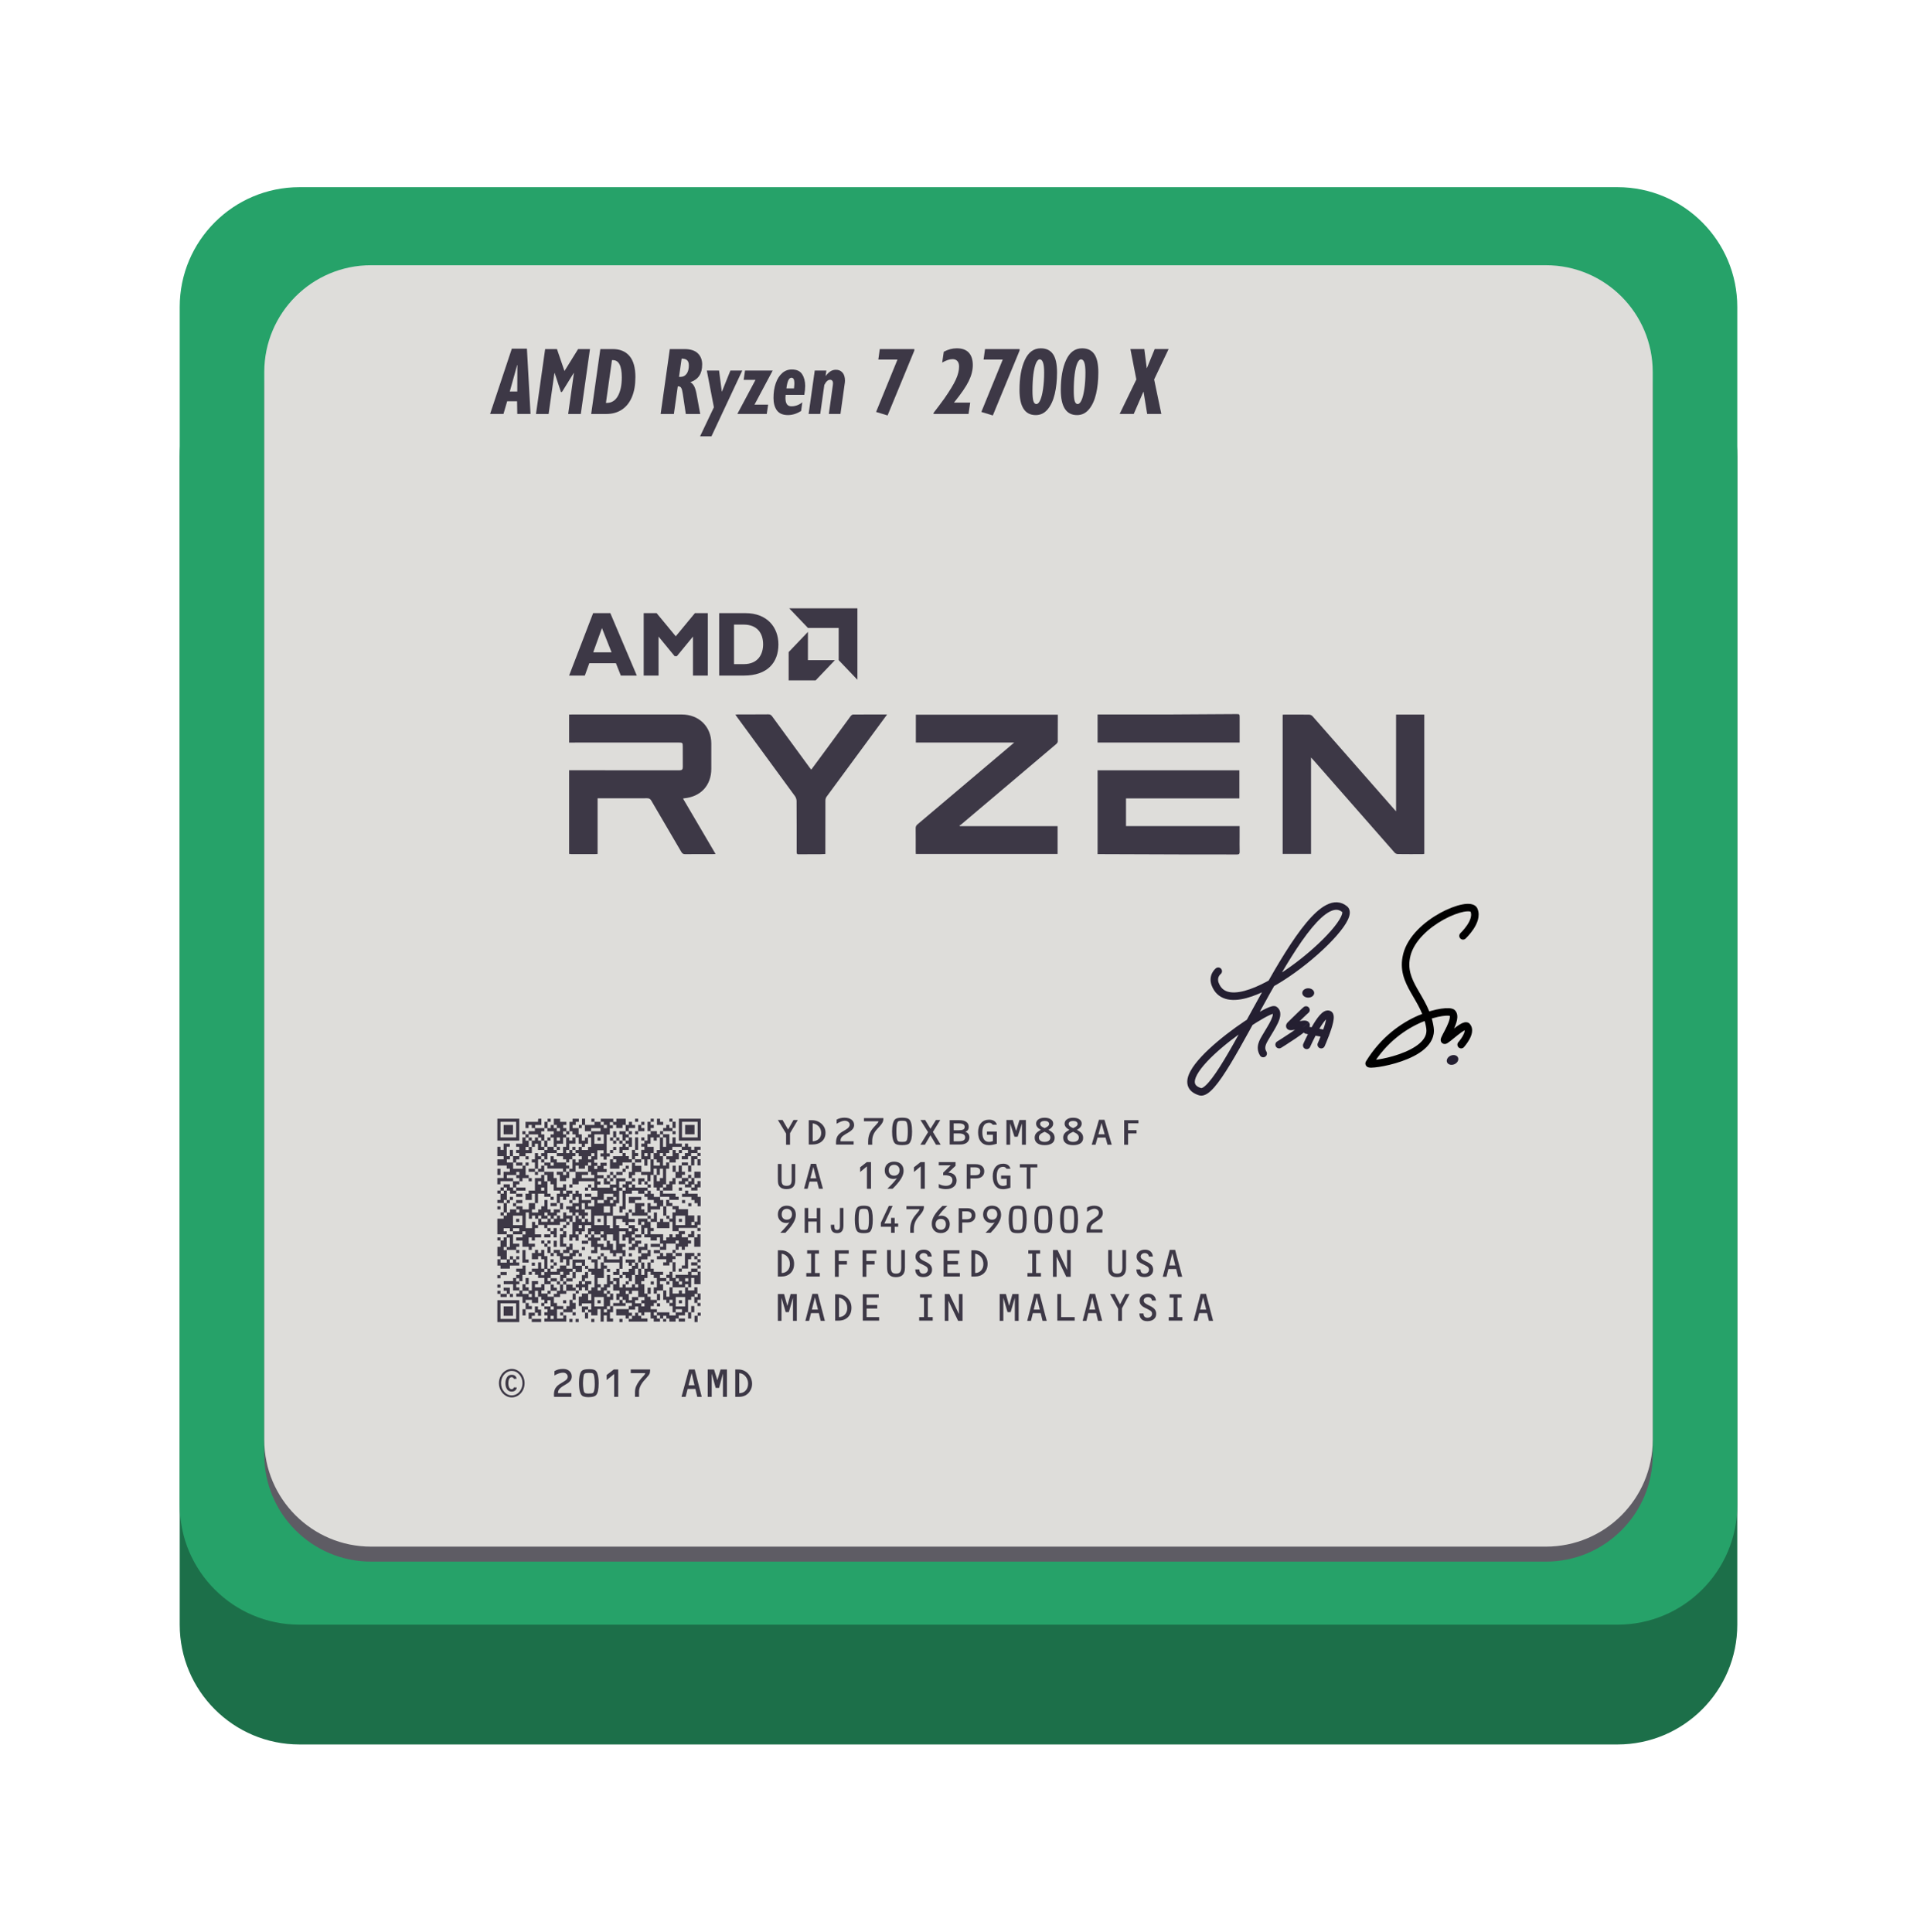 <svg fill="none" height="129" viewBox="0 0 128 129" width="128" xmlns="http://www.w3.org/2000/svg">
  <path d="m108 22.5h-88c-4.418 0-8 3.582-8 8v78c0 4.418 3.582 8 8 8h88c4.418 0 8-3.582 8-8v-78c0-4.418-3.582-8-8-8z" fill="#1c6f49"/>
  <path d="m108 12.5h-88c-4.418 0-8 3.582-8 8v80c0 4.418 3.582 8 8 8h88c4.418 0 8-3.582 8-8v-80c0-4.418-3.582-8-8-8z" fill="#26a269"/>
  <path d="m103.223 18.712h-78.446c-3.939 0-7.131 3.193-7.131 7.131v71.314c0 3.938 3.193 7.131 7.131 7.131h78.446c3.938 0 7.131-3.193 7.131-7.131v-71.314c0-3.939-3.193-7.131-7.131-7.131z" fill="#5e5c64"/>
  <path d="m103.223 17.712h-78.446c-3.939 0-7.131 3.193-7.131 7.131v71.314c0 3.938 3.193 7.131 7.131 7.131h78.446c3.938 0 7.131-3.193 7.131-7.131v-71.314c0-3.939-3.193-7.131-7.131-7.131z" fill="#deddda"/>
  <g fill="#3d3846">
    <path d="m34.49 92.082h-.185c-.005-.023-.011-.04-.019-.051-.027-.039-.069-.058-.125-.058-.073 0-.128.039-.163.117-.037.081-.056.173-.056.277 0 .119.02.219.061.302.017.034.042.062.076.082.024.015.051.022.081.022.062 0 .106-.024.132-.072.005-.01.009-.026.013-.047h.193c.001.008.001.014.001.018 0 .056-.022.107-.065.156-.065.072-.154.108-.267.108-.124 0-.221-.044-.291-.132-.085-.107-.128-.248-.128-.425 0-.18.043-.325.128-.435.068-.088.168-.132.3-.132.135 0 .231.052.288.156.017.031.025.07.025.117zm-.306-.662c.154 0 .299.047.437.142.136.094.24.22.313.378.062.136.093.28.093.432 0 .177-.042.342-.125.495-.084.152-.197.269-.339.35-.123.07-.254.106-.391.106-.16 0-.309-.047-.446-.14-.137-.093-.243-.219-.317-.38-.063-.137-.095-.281-.095-.431 0-.179.042-.345.127-.498.083-.153.198-.27.343-.352.122-.069.256-.103.401-.103zm-.019.134c-.129 0-.251.04-.367.121-.115.081-.203.189-.264.325-.052.118-.078.241-.078.371 0 .227.071.421.213.581.067.076.144.134.232.175.087.042.177.062.271.062.134 0 .26-.041.376-.122.113-.081.2-.19.26-.327.052-.117.078-.239.078-.367 0-.228-.07-.422-.21-.581-.14-.159-.31-.239-.51-.239z"/>
    <path d="m37.26 93.036h.893v.25h-1.156c-.007-.046-.011-.091-.011-.134 0-.184.035-.333.104-.446.044-.07.099-.133.164-.188.058-.049.152-.112.284-.189.132-.078.218-.135.259-.171.074-.067.111-.139.111-.217 0-.064-.023-.122-.07-.175-.057-.064-.135-.096-.235-.096-.124 0-.257.031-.398.092-.058.025-.12.058-.184.1v-.292c.155-.099.343-.149.563-.149.125 0 .227.019.306.057.104.051.181.122.232.213.037.067.056.143.056.229 0 .124-.038.23-.114.316-.052.059-.113.111-.182.154-.044.028-.12.075-.231.14-.172.102-.286.2-.344.295-.033.054-.049.115-.049.182z"/>
    <path d="m39.357 91.436c.168 0 .292.024.373.072.067.041.118.111.154.21.06.167.09.386.09.656 0 .412-.058.678-.174.797-.087.09-.257.135-.509.135-.152 0-.274-.021-.367-.064-.175-.08-.263-.376-.263-.89 0-.35.045-.598.136-.743.04-.062.101-.106.182-.132.09-.028.215-.042.377-.042zm-.024.25c-.128 0-.214.009-.257.026-.035.015-.061.038-.076.068-.02.039-.036.104-.047.195-.018.163-.028.296-.028.399 0 .137.011.276.033.416.014.09.03.151.049.182.02.035.05.058.089.07.054.015.115.022.185.022.15 0 .25-.012.299-.035.028-.014.05-.04.065-.079.045-.112.068-.29.068-.533 0-.186-.012-.349-.036-.488-.015-.082-.033-.139-.056-.172-.021-.032-.056-.052-.103-.061-.036-.006-.098-.01-.185-.01z"/>
    <path d="m41.008 91.76-.502.402v-.337l.477-.368h.296v1.829h-.271z"/>
    <path d="m43.084 91.701h-.968v-.243h1.293v.078c0 .091-.018.17-.053.236-.026.055-.094.141-.203.26-.128.14-.216.244-.266.313-.154.221-.227.43-.218.627v.314h-.271v-.314c0-.134.025-.263.074-.388.097-.23.271-.471.521-.724.053-.057.083-.109.09-.159z"/>
    <path d="m46.432 92.758h-.519l-.134.528h-.275l.499-1.829h.385l.467 1.829h-.298zm-.058-.245-.191-.819-.209.819z"/>
    <path d="m47.898 92.171.214-.713h.427v1.829h-.267v-1.555l-.26.957h-.224l-.266-.957v1.555h-.267v-1.829h.423z"/>
    <path d="m49.094 93.286v-1.829h.195c.249 0 .46.083.631.247.099.096.175.211.228.344.047.12.071.241.071.366 0 .166-.041.318-.124.458-.163.276-.42.414-.772.414zm.267-.246c.165-.002.298-.051.399-.147.127-.121.191-.283.191-.484 0-.138-.032-.264-.095-.377-.074-.133-.177-.229-.307-.288-.054-.024-.116-.037-.188-.04z"/>
    <path d="m33.209 75.44v.731h1.463v-1.463h-.731-.731zm1.254 0v.522h-1.045v-1.045h.522.522z"/>
    <path d="m35.925 74.814v.104h-.836v.418h.104.104v-.104-.104h.104.104v.104.104h.104.104v.104.104h-.209-.209v.104.104h-.104-.104v-.104-.104h-.104-.104v.104.104h.104.104v.104.104h-.104-.104v.209.209h-.209-.209v.104.104h.104.104v.104.104h-.104-.104v.104.104h.104.104v.104.104h-.209-.209v-.209-.209h-.104-.104v.209.209h-.104-.104v-.314-.313h.104.104v-.104-.104h-.209-.209v.209.209h-.104-.104v-.104-.104h-.104-.104v.313.314h.209.209v.104.104h-.209-.209v.209.209h.313.313v.104.104h.104.104v.104.104h-.209-.209v.209.209h-.209-.209v.209.209h.104.104v-.104-.104h.418.418v.209.209h-.104-.104v-.104-.104h-.209-.209v.104.104h-.104-.104v.104.104h-.104-.104v.104.104h.104.104v.209.209h-.104-.104v.104.104h.209.209v.313.314h-.104-.104v.104.105h.104.104v.104.104h-.209-.209v.522.522h.313.313v.104.104h-.104-.104v.104.104h-.104-.104v-.104-.104h-.104-.104v.104.104h.104.104v.209.209h-.104-.104v.313.313h.104.104v.104.104h-.104-.104v.209.209h.104.104v.104.104h.313.314v-.104-.104h.313.313v-.104-.104h-.104-.104v-.104-.104h.104.104v-.104-.104h-.104-.104v.104.104h-.104-.104v-.104-.104h-.104-.104v.104.104h-.104-.104v-.313-.313h.313.314v.104.104h.104.104v-.104-.104h-.104-.104v-.104-.104h.104.104v-.104-.104h-.209-.209v-.314-.313h.313.314v.104.104h-.209-.209v.104.104h.209.209v.209.209h.209.209v.104.104h.104.104v-.104-.104h.104.104v-.104-.104h-.209-.209v-.209-.209h.104.104v.104.104h.104.104v-.104-.104h.209.209v-.104-.104h-.209-.209v-.209-.209h.104.104v-.104-.104h.209.209v.104.104h.104.104v.104.104h.104.104v.104.104h-.209-.209v.104.104h.209.209v-.104-.104h.104.104v.104.104h.104.104v-.313-.313h-.104-.104v.104.104h-.104-.104v-.104-.104h-.104-.104v-.104-.104h.418.418v-.104-.104h.209.209v.104.104h-.104-.104v.104.104h-.104-.104v.104.104h.104.104v.104.104h-.104-.104v.418.418h.209.209v.104.104h-.104-.104v.104.104h-.104-.104v-.104-.104h-.209-.209v.104.104h-.104-.104v-.209-.209h-.104-.104v-.104-.104h.104.104v-.104-.104h-.104-.104v.104.104h-.104-.104v-.104-.104h-.104-.104v.104.104h.104.104v.104.104h.104.104v.209.209h.104.104v.104.104h.104.104v-.104-.104h.104.104v.104.104h.104.104v.209.209h.104.104v-.104-.104h.104.104v.209.209h-.209-.209v.104.104h-.104-.104v.104.104h-.209-.209v-.104-.104h.104.104v-.104-.104h.104.104v-.104-.104h-.104-.104v-.104-.104h-.104-.104v.104.104h.104.104v.104.104h-.104-.104v.104.104h-.104-.104v-.418-.418h-.104-.104v-.209-.209h-.104-.104v.104.104h-.104-.104v-.104-.104h-.104-.104v.104.104h-.104-.104v.209.209h.209.209v-.104-.104h.104.104v.104.104h.104.104v.313.313h-.104-.104v-.209-.209h-.104-.104v.209.209h-.209-.209v.104.104h-.104-.104v.104.104h.104.104v-.104-.104h.104.104v.104.104h.104.104v.104.104h.209.209v.209.209h-.104-.104v.104.104h-.209-.209v-.104-.104h.104.104v-.104-.104h-.209-.209v.313.313h-.104-.104v-.104-.104h-.104-.104v-.104-.104h.104.104v-.209-.209h-.104-.104v.209.209h-.104-.104v.209.209h-.104-.104v-.104-.104h-.104-.104v-.104-.104h.104.104v-.104-.104h.104.104v-.209-.209h.104.104v-.314-.313h-.104-.104v.104.104h-.209-.209v.104.104h.104.104v.104.104h-.104-.104v.104.104h-.104-.104v.104.104h-.313-.313v.104.104h.313.313v.209.209h.209.209v.104.104h-.104-.104v.104.104h.209.209v.209.209h.104.104v.209.209h-.104-.104v.209.209h.104.104v-.209-.209h.209.209v-.104-.104h-.104-.104v-.104-.104h-.104-.104v-.104-.104h.209.209v.104.104h.209.209v-.209-.209h.104.104v.104.104h.104.104v.104.104h-.104-.104v.104.104h.104.104v.104.104h.104.104v.104.104h-.104-.104v.104.104h.104.104v.104.104h-.104-.104v.104.104h.731.731v-.209-.209h-.104-.104v-.104-.104h.313.313v.104.104h.104.104v-.104-.104h-.104-.104v-.104-.104h.104.104v-.209-.209h-.104-.104v-.104-.104h.104.104v-.209-.209h.104.104v-.104-.104h.104.104v-.104-.104h.104.104v.104.104h.104.104v.104.104h-.209-.209v.104.104h-.104-.104v.314.313h.104.104v.209.209h.104.104v.209.209h.104.104v-.209-.209h.104.104v.104.104h.209.209v-.209-.209h.104.104v.418.418h.104.104v-.209-.209h.104.104v.209.209h.209.209v-.104-.104h-.104-.104v-.209-.209h.104.104v-.209-.209h.418.418v-.104-.104h.209.209v.104.104h-.104-.104v.104.104h-.418-.418v.209.209h.313.313v.104.104h.104.104v.104.104h.627.627v-.104-.104h-.209-.209v-.104-.104h.104.104v-.104-.104h.209.209v.209.209h.104.104v.104.104h.209.209v-.104-.104h.104.104v.104.104h.104.104v-.104-.104h.104.104v.104.104h.209.209v-.104-.104h.104.104v.104.104h.209.209v-.104-.104h-.209-.209v-.104-.104h.209.209v-.104-.104h.104.104v.209.209h.104.104v-.209-.209h.104.104v-.209-.209h-.104-.104v.209.209h-.104-.104v-.418-.418h.104.104v-.104-.104h.104.104v.209.209h.104.104v.104.104h.104.104v-.104-.104h-.104-.104v-.104-.104h.104.104v-.209-.209h-.104-.104v-.209-.209h-.104-.104v.104.104h-.209-.209v-.104-.104h.104.104v-.314-.313h.104.104v.209.209h.209.209v-.418-.418h-.104-.104v-.104-.104h.104.104v-.104-.104h-.104-.104v-.104-.104h.104.104v-.104-.104h-.104-.104v-.104-.104h.104.104v-.104-.104h-.104-.104v.104.104h-.104-.104v-.104-.104h-.313-.314v.418.418h-.104-.104v.104.104h-.104-.104v.104.104h.104.104v-.104-.104h.209.209v-.313-.313h.104.104v-.104-.104h.104.104v.104.104h.104.104v.104.104h-.209-.209v.104.104h.209.209v.104.104h-.209-.209v.104.104h-.104-.104v.104.104h-.418-.418v.104.104h-.104-.104v-.209-.209h.104.104v-.313-.314h-.104-.104v-.104-.104h.104.104v-.104-.104h.209.209v-.104-.104h-.209-.209v-.104-.104h.104.104v-.104-.104h.104.104v.104.104h.104.104v-.104-.104h.104.104v-.104-.104h.104.104v-.104-.104h-.104-.104v-.104-.104h.209.209v.314.313h.209.209v-.418-.418h-.104-.104v.104.104h-.104-.104v-.209-.209h-.104-.104v.104.104h-.104-.104v.104.104h-.209-.209v-.104-.104h.104.104v-.104-.104h-.209-.209v-.104-.104h.627.627v.104.104h.104.104v-.104-.104h-.104-.104v-.104-.104h.104.104v-.313-.313h-.104-.104v.209.209h-.104-.104v-.209-.209h-.209-.209v-.209-.209h-.313-.314v-.104-.104h-.209-.209v-.104-.104h-.104-.104v-.104-.104h.314.313v-.104-.104h-.104-.104v-.104-.104h-.418-.418v-.104-.104h.314.313v-.209-.209h.104.104v-.209-.209h.209.209v.104.104h-.104-.104v.104.104h.209.209v.104.104h.209.209v.104.104h.209.209v-.104-.104h.104.104v-.209-.209h-.104-.104v.104.104h-.104-.104v-.209-.209h.209.209v-.209-.209h-.209-.209v.209.209h-.104-.104v-.104-.104h-.104-.104v.104.104h-.209-.209v-.104-.104h.104.104v-.104-.104h-.104-.104v-.209-.209h.209.209v.209.209h.104.104v-.209-.209h.104.104v-.209-.209h.104.104v.209.209h.104.104v-.209-.209h-.104-.104v-.104-.104h.104.104v-.104-.104h-.104-.104v-.104-.104h.104.104v-.104-.104h-.209-.209v.104.104h-.104-.104v-.104-.104h-.104-.104v-.104-.104h-.104-.104v.104.104h-.104-.104v-.104-.104h-.209-.209v-.209-.209h-.104-.104v.209.209h-.104-.104v-.314-.313h-.209-.209v-.104-.104h.314.313v.104.104h.104.104v-.104-.104h-.104-.104v-.104-.104h.104.104v-.209-.209h-.104-.104v-.104-.104h-.104-.104v.104.104h.104.104v.209.209h-.104-.104v-.104-.104h-.104-.104v.104.104h-.104-.104v.104.104h-.104-.104v.104.104h-.104-.104v-.104-.104h-.209-.209v-.104-.104h.104.104v-.104-.104h-.104-.104v-.104-.104h.104.104v-.104-.104h-.104-.104v.104.104h-.104-.104v.313.313h.104.104v.104.104h-.104-.104v.209.209h-.104-.104v-.104-.104h-.104-.104v.104.104h.104.104v.104.104h-.104-.104v.104.104h.104.104v.104.104h-.104-.104v.313.313h-.209-.209v-.104-.104h.104.104v-.104-.104h-.104-.104v-.104-.104h.104.104v-.418-.418h-.104-.104v.418.418h-.104-.104v.313.313h-.104-.104v-.104-.104h-.104-.104v-.104-.104h-.104-.104v-.104-.104h.209.209v-.104-.104h.104.104v-.313-.314h-.104-.104v-.104-.104h.104.104v-.104-.104h-.104-.104v-.104-.104h.209.209v-.104-.104h-.104-.104v-.104-.104h-.104-.104v.104.104h-.104-.104v-.209-.209h-.313-.313v.104.104h-.104-.104v-.104-.104h-.418-.418v.104.104h-.209-.209v-.104-.104h-.104-.104v.104.104h.104.104v.104.104h-.313-.314v-.209-.209h-.104-.104v.209.209h-.104-.104v.104.104h-.209-.209v-.104-.104h.104.104v-.104-.104h.104.104v-.104-.104h-.209-.209v.104.104h-.104-.104v.313.313h-.104-.104v-.104-.104h-.104-.104v-.104-.104h.104.104v-.104-.104h-.209-.209v-.104-.104h-.209-.209v.209.209h-.104-.104v.104.104h-.104-.104v-.209-.209h.104.104v-.104-.104h-.104-.104v.104.104h-.104-.104v.209.209h-.313-.313v-.104-.104h.209.209v-.209-.209h-.104-.104zm4.388.209v.104h.209v.209h-.104-.104v-.104-.104h-.104-.104v-.104-.104h.104.104zm.627 0v.104h.209v.209h.209.209v-.104-.104h.104.104v.209.209h.104.104v.104.104h-.104-.104v-.104-.104h-.209-.209v.104.104h.104.104v.209.209h.104.104v-.104-.104h.104.104v.104.104h-.104-.104v.104.104h.104.104v.104.104h-.104-.104v-.104-.104h-.104-.104v.104.104h-.104-.104v.209.209h.104.104v.104.104h-.314-.313v.104.104h.104.104v.104.104h-.104-.104v-.104-.104h-.104-.104v.313.314h.313.313v-.104-.104h.104.104v-.104-.104h.313.313v-.104-.104h.104.104v.104.104h.209.209v-.104-.104h.104.104v.209.209h.104.104v-.209-.209h.104.104v-.209-.209h.104.104v-.209-.209h-.209-.209v-.104-.104h.104.104v-.209-.209h.104.104v.104.104h.104.104v-.104-.104h.104.104v-.104-.104h.104.104v.104.104h.104.104v.314.313h-.104-.104v-.313-.314h-.104-.104v.418.418h-.104-.104v.104.104h-.104-.104v.209.209h.104.104v.104.104h.104.104v.104.104h-.209-.209v-.209-.209h-.104-.104v.418.418h-.313-.313v.104.104h.209.209v.209.209h.104.104v-.209-.209h.104.104v-.209-.209h.104.104v.209.209h.104.104v-.209-.209h.104.104v.313.313h-.104-.104v.104.104h-.104-.104v-.209-.209h-.104-.104v.418.418h.104.104v.104.104h.104.104v-.104-.104h.104.104v-.104-.104h.104.104v-.522-.522h.104.104v-.209-.209h-.104-.104v.104.104h-.104-.104v-.313-.313h-.104-.104v-.104-.104h.104.104v.104.104h.104.104v-.104-.104h.104.104v-.104-.104h.104.104v-.104-.104h.313.314v.104.104h.209.209v.104.104h-.104-.104v.104.104h-.104-.104v.104.104h.209.209v-.104-.104h.104.104v-.104-.104h.209.209v.104.104h-.209-.209v.313.313h-.104-.104v-.104-.104h-.209-.209v.104.104h-.104-.104v.209.209h-.104-.104v.209.209h-.104-.104v.104.104h-.104-.104v.104.104h-.104-.104v.104.104h-.104-.104v.104.104h-.104-.104v.209.209h.313.313v.104.104h-.104-.104v.209.209h.209.209v.104.104h.104.104v.104.104h-.104-.104v.209.209h-.104-.104v.104.104h.104.104v.313.313h.209.209v.104.104h-.104-.104v.104.104h-.104-.104v-.104-.104h-.104-.104v.104.104h-.104-.104v.104.104h-.104-.104v-.209-.209h-.418-.418v-.104-.104h.104.104v-.104-.104h-.104-.104v-.209-.209h-.104-.104v-.104-.104h-.314-.313v.209.209h.104.104v-.104-.104h.104.104v.104.104h-.104-.104v.313.314h.104.104v-.209-.209h.104.104v.209.209h-.104-.104v.104.104h.209.209v.104.104h.209.209v-.104-.104h.104.104v.209.209h.104.104v.104.104h-.104-.104v.104.104h.209.209v-.209-.209h.313.313v-.104-.104h.104.104v.104.104h-.104-.104v.209.209h-.104-.104v.104.104h.104.104v.104.104h-.104-.104v-.104-.104h-.209-.209v.104.104h-.104-.104v-.104-.104h-.104-.104v.104.104h-.104-.104v.104.104h.314.313v.104.104h-.104-.104v.104.104h.209.209v-.104-.104h.104.104v.314.313h-.104-.104v.104.104h-.104-.104v.104.104h.104.104v.104.104h.104.104v.209.209h.418.418v-.104-.104h.104.104v.104.104h-.104-.104v.209.209h-.104-.104v-.104-.104h-.104-.104v.104.104h-.209-.209v-.209-.209h-.104-.104v.313.313h-.104-.104v-.209-.209h-.104-.104v.314.313h.104.104v.104.104h.104.104v-.104-.104h.104.104v.104.104h-.104-.104v.104.104h.104.104v.209.209h.104.104v-.104-.104h.209.209v.104.104h-.209-.209v.104.104h-.209-.209v-.104-.104h-.418-.418v.104.104h.104.104v.104.104h-.104-.104v-.104-.104h-.104-.104v-.104-.104h.104.104v-.104-.104h-.209-.209v-.104-.104h.104.104v-.104-.104h.104.104v-.104-.104h-.209-.209v-.104-.104h-.104-.104v-.104-.104h-.104-.104v-.314-.313h-.104-.104v-.104-.104h.104.104v-.104-.104h.104.104v-.209-.209h.104.104v.104.104h.104.104v.104.104h.104.104v.313.314h-.104-.104v.209.209h.104.104v-.104-.104h.209.209v-.209-.209h-.104-.104v-.104-.104h.209.209v-.104-.104h-.209-.209v-.104-.104h.104.104v-.104-.104h-.313-.313v-.104-.104h-.104-.104v-.209-.209h-.104-.104v.209.209h-.104-.104v.209.209h-.104-.104v-.209-.209h-.104-.104v.209.209h-.104-.104v.313.313h.104.104v.104.104h-.104-.104v-.104-.104h-.104-.104v.104.104h-.209-.209v-.104-.104h-.104-.104v.104.104h-.104-.104v-.314-.313h-.209-.209v.104.104h.104.104v.104.104h-.104-.104v.209.209h.209.209v.104.104h-.104-.104v.209.209h.104.104v-.104-.104h.104.104v.104.104h.104.104v.104.104h-.104-.104v-.104-.104h-.104-.104v.104.104h-.209-.209v.104.104h-.104-.104v.104.104h-.104-.104v.104.104h-.104-.104v-.104-.104h.104.104v-.104-.104h.104.104v-.209-.209h.104.104v-.209-.209h-.104-.104v.104.104h-.104-.104v-.104-.104h-.104-.104v-.104-.104h.104.104v-.104-.104h.104.104v-.104-.104h.104.104v-.104-.104h-.104-.104v-.209-.209h-.104-.104v.313.313h-.104-.104v.104.104h-.104-.104v.104.104h-.104-.104v-.104-.104h.104.104v-.104-.104h-.104-.104v-.209-.209h.209.209v-.313-.314h.104.104v-.104-.104h-.104-.104v-.104-.104h-.104-.104v.209.209h-.104-.104v-.313-.313h-.209-.209v.104.104h.104.104v.209.209h-.209-.209v.104.104h.104.104v.104.104h.104.104v.418.418h-.104-.104v.104.104h-.104-.104v-.209-.209h.104.104v-.104-.104h-.209-.209v.104.104h-.104-.104v-.104-.104h-.104-.104v.104.104h-.104-.104v.104.104h.104.104v.104.104h-.104-.104v.104.104h-.104-.104v.209.209h-.104-.104v.209.209h-.104-.104v.104.104h-.104-.104v.104.104h-.104-.104v.104.104h.104.104v.104.104h-.209-.209v-.313-.314h.209.209v-.104-.104h-.209-.209v-.104-.104h-.104-.104v-.209-.209h-.209-.209v-.104-.104h-.209-.209v-.104-.104h.104.104v-.209-.209h.209.209v-.104-.104h-.104-.104v-.104-.104h.104.104v-.104-.104h.314.313v-.104-.104h.104.104v.104.104h-.104-.104v.209.209h.104.104v-.104-.104h.104.104v-.104-.104h.104.104v-.104-.104h.104.104v-.104-.104h-.209-.209v-.104-.104h.104.104v-.209-.209h.104.104v-.104-.104h.104.104v-.104-.104h.104.104v-.104-.104h-.209-.209v.104.104h-.104-.104v.104.104h-.209-.209v-.104-.104h.209.209v-.104-.104h.104.104v-.209-.209h-.104-.104v.104.104h-.104-.104v-.104-.104h-.104-.104v-.209-.209h.104.104v-.209-.209h-.104-.104v-.104-.104h.104.104v-.104-.104h.104.104v-.104-.104h-.104-.104v-.104-.104h.104.104v.104.104h.104.104v-.209-.209h-.209-.209v-.105-.104h-.104-.104v.209.209h-.104-.104v-.104-.104h-.104-.104v.104.104h-.104-.104v.104.104h-.104-.104v-.104-.104h-.104-.104v.104.104h-.209-.209v-.104-.104h-.104-.104v.209.209h-.104-.104v-.104-.104h-.104-.104v.209.209h-.209-.209v-.522-.522h.104.104v.209.209h.104.104v-.104-.104h.104.104v.104.104h.104.104v-.104-.104h.104.104v.104.104h.209.209v-.104-.104h-.104-.104v-.105-.104h.104.104v.104.105h.104.104v.104.104h.104.104v-.104-.104h.104.104v-.105-.104h.104.104v-.104-.104h-.209-.209v.104.104h-.104-.104v-.104-.104h-.104-.104v-.313-.313h-.104-.104v.209.209h-.104-.104v.104.104h-.104-.104v.104.104h-.209-.209v-.104-.104h.104.104v-.209-.209h-.209-.209v.209.209h-.209-.209v-.104-.104h-.209-.209v.104.104h.104.104v.104.104h-.104-.104v-.104-.104h-.209-.209v.104.104h-.104-.104v.104.105h-.104-.104v-.105-.104h.104.104v-.314-.313h-.104-.104v-.104-.104h.104.104v-.314-.313h-.104-.104v.104.104h-.104-.104v-.104-.104h.104.104v-.104-.104h.104.104v.104.104h.104.104v.104.104h.209.209v-.104-.104h-.104-.104v-.104-.104h.104.104v-.104-.104h.104.104v-.104-.104h-.209-.209v-.104-.104h-.209-.209v-.104-.104h.313.314v-.104-.104h.104.104v.104.104h-.104-.104v.104.104h.104.104v.104.104h.104.104v-.104-.104h.209.209v-.104-.104h-.104-.104v-.314-.313h-.104-.104v.104.104h-.314-.313v-.209-.209h-.209-.209v-.104-.104h.104.104v-.104-.104h.104.104v.209.209h.104.104v-.104-.104h.104.104v-.104-.104h.209.209v-.104-.104h.209.209v-.209-.209h-.104-.104v.104.104h-.104-.104v-.104-.104h.104.104v-.209-.209h-.104-.104v-.104-.104h.104.104v-.104-.104h.313.313v.104.104h.104.104v.104.104h.104.104v-.209-.209h-.104-.104v-.104-.104h.104.104v-.104-.104h.104.104v.104.104h.209.209v.104.104h-.104-.104v.104.104h.104.104v.314.313h.104.104v-.104-.104h.209.209v-.209-.209h.104.104v-.104-.104h-.104-.104v-.104-.104h.104.104v.104.104h.104.104v-.104-.104h.104.104v.104.104h.104.104v.104.104h.104.104v.209.209h.104.104v.104.104h.104.104v-.104-.104h.104.104v-.209-.209h-.104-.104v.104.104h-.104-.104v-.209-.209h-.104-.104v-.209-.209h.104.104v-.104-.104h.104.104v.209.209h.209.209v-.104-.104h.314.313v.104.104h-.313-.314v.104.104h-.104-.104v.104.104h.104.104v.314.313h-.104-.104v.104.104h-.209-.209v-.104-.104h-.104-.104v.104.104h-.104-.104v.104.104h.104.104v.104.104h.104.104v.104.104h-.104-.104v.104.104h-.104-.104v-.104-.104h-.104-.104v.313.314h-.104-.104v.104.104h.209.209v-.209-.209h.104.104v.104.104h.209.209v-.104-.104h.104.104v-.104-.104h.104.104v.104.104h-.104-.104v.209.209h.104.104v.104.104h.104.104v.104.104h-.418-.418v-.104-.104h.209.209v-.104-.104h-.418-.418v.209.209h-.104-.104v.209.209h.209.209v-.104-.104h.522.522v.209.209h-.104-.104v.104.104h.209.209v.209.209h-.209-.209v.104.104h.104.104v.209.209h-.209-.209v-.104-.104h.104.104v-.104-.104h-.313-.313v-.209-.209h-.104-.104v-.104-.104h-.104-.104v.104.104h-.104-.104v.209.209h.104.104v-.104-.104h.104.104v.209.209h-.209-.209v.104.104h-.209-.209v.104.104h.104.104v.104.104h.104.104v.104.105h.104.104v-.105-.104h.104.104v.104.105h.104.104v.104.104h.104.104v-.104-.104h.104.104v-.105-.104h-.104-.104v-.104-.104h-.104-.104v-.209-.209h.104.104v.209.209h.209.209v.418.418h-.104-.104v-.104-.104h-.104-.104v.104.104h-.104-.104v-.104-.104h-.104-.104v-.104-.104h-.104-.104v.209.209h-.104-.104v.418.418h-.104-.104v.209.209h.104.104v-.104-.104h.104.104v.104.104h.104.104v-.209-.209h-.104-.104v-.104-.104h.104.104v.104.104h.104.104v-.104-.104h.104.104v-.209-.209h.209.209v.104.104h-.104-.104v.209.209h.104.104v-.104-.104h.104.104v.104.104h.209.209v-.104-.104h.104.104v.104.104h-.104-.104v.104.104h.104.104v.104.104h.104.104v-.209-.209h.209.209v.209.209h.104.104v.313.314h-.104-.104v-.209-.209h-.104-.104v-.104-.104h-.104-.104v.209.209h-.104-.104v-.104-.104h-.209-.209v-.104-.104h.104.104v-.104-.104h-.209-.209v-.104-.104h-.104-.104v.104.104h-.104-.104v.104.104h.104.104v.209.209h.104.104v.104.104h-.104-.104v.104.104h.209.209v-.209-.209h.104.104v.104.104h.313.314v.104.104h.104.104v.104.104h.104.104v-.104-.104h.209.209v.104.104h.104.104v-.209-.209h-.104-.104v-.104-.104h.104.104v-.104-.104h-.209-.209v-.418-.418h.209.209v.104.104h-.104-.104v.209.209h.104.104v-.104-.104h.104.104v.209.209h.104.104v-.104-.104h.104.104v-.104-.104h-.104-.104v-.104-.104h.104.104v-.104-.104h.104.104v-.104-.104h-.104-.104v-.104-.104h-.209-.209v.104.104h.104.104v.104.104h-.104-.104v-.104-.104h-.314-.313v-.104-.104h-.104-.104v-.209-.209h.209.209v.104.104h.104.104v.104.104h.104.104v-.104-.104h.209.209v-.104-.104h-.209-.209v-.209-.209h-.104-.104v.104.105h-.418-.418v.418.418h-.104-.104v-.104-.104h-.104-.104v-.313-.313h.209.209v-.314-.313h.104.104v-.104-.104h.104.104v-.418-.418h.104.104v-.104-.104h-.104-.104v-.209-.209h.209.209v-.104-.104h-.313-.313v.209.209h-.209-.209v.104.104h-.418-.418v-.104-.104h.104.104v-.104-.104h-.104-.104v-.104-.104h.209.209v-.104-.104h-.209-.209v-.104-.104h.314.313v-.104-.104h-.104-.104v-.104-.104h.104.104v-.104-.104h-.209-.209v.104.104h-.104-.104v.104.104h-.104-.104v-.104-.104h.104.104v-.104-.104h-.104-.104v-.104-.104h.104.104v-.313-.313h.209.209v.104.104h-.104-.104v.104.104h.104.104v.104.104h.104.104v-.104-.104h.104.104v-.104-.104h-.104-.104v-.627-.627h.104.104v-.209-.209h.104.104v-.104-.104h-.104-.104v-.104-.104h.104.104zm-3.761.209v.104h.209v.209h-.104-.104v-.104-.104h-.104-.104v-.104-.104h.104.104zm3.134.836v.314h-.627v-.627h.313.313zm-2.925 0v.104h-.209v-.209h.104.104zm2.299 1.045v.104h-.209v.209h-.104-.104v-.104-.104h.104.104v-.104-.104h.104.104zm3.552 0v.104h-.209v-.209h.104.104zm2.925 1.672v.104h-.209v.209h-.104-.104v-.104-.104h.104.104v-.104-.104h.104.104zm.209.418v.104h-.209v-.209h.104.104zm-5.224.209v.104h-.209v-.209h.104.104zm-.209.418v.104h.209v.209h-.104-.104v.104.104h-.104-.104v-.104-.104h.104.104v-.104-.104h-.209-.209v.104.104h-.104-.104v.104.104h-.209-.209v-.104-.104h.209.209v-.209-.209h.314.313zm-2.299.836v.104h-.209v-.209h.104.104zm2.09.104v.209h-.418v-.418h.209.209zm-5.851.731v.313h-.627v-.627h.313.314zm5.433 0v.313h-.627v-.627h.313.313zm5.433 0v.313h-.627v-.627h.314.313zm.627.209v.104h-.209v-.209h.104.104zm-7.522.209v.104h-.209v-.209h.104.104zm-4.806.209v.104h.209v-.209h.209.209v.104.104h-.209-.209v.104.104h-.209-.209v-.104-.104h-.104-.104v-.104-.104h.209.209zm1.045.209v.104h-.209v-.209h.104.104zm-1.045.627v.313h-.209v.209h-.104-.104v-.104-.104h.104.104v-.313-.314h.104.104zm-.209 1.254v.104h-.418v-.209h.209.209zm.418 0v.104h-.209v-.209h.104.104zm2.299.627v.104h-.209v.209h-.104-.104v-.104-.104h.104.104v-.104-.104h.104.104zm10.03.209v.104h-.418v-.209h.209.209zm-11.91.418v.104h-.209v-.209h.104.104zm10.657 0v.104h.209v.209h-.104-.104v-.104-.104h-.104-.104v-.104-.104h.104.104zm.627 0v.104h-.209v-.209h.104.104zm-10.657.836v.104h.209v.209h-.104-.104v-.104-.104h-.209-.209v-.104-.104h.209.209zm.627.104v.209h-.209v-.418h.104.104zm6.06-.104v.104h.209v-.209h.209.209v.209.209h.209.209v.104.104h-.104-.104v.104.104h.104.104v.104.104h-.104-.104v-.104-.104h-.209-.209v-.104-.104h.104.104v-.104-.104h-.209-.209v.104.104h-.104-.104v-.209-.209h-.104-.104v-.104-.104h.104.104zm-2.507.313v.209h-.209v-.418h.104.104zm7.104-.104v.104h-.209v-.209h.104.104zm-6.269.418v.313h-.627v-.627h.313.313zm5.433 0v.313h-.627v-.627h.314.313zm-8.985.104v.209h.209v.209h-.104-.104v-.104-.104h-.209-.209v-.104-.104h.104.104v-.104-.104h.104.104zm2.716.209v.209h-.209v.209h-.104-.104v-.104-.104h.104.104v-.104-.104h-.209-.209v-.104-.104h.313.313zm3.134.209v.209h.209v.209h-.104-.104v-.104-.104h-.104-.104v.104.104h-.104-.104v.104.104h-.104-.104v-.104-.104h.104.104v-.104-.104h-.104-.104v-.104-.104h.209.209v-.104-.104h.104.104zm-5.642.522v.104h-.209v-.209h.104.104zm7.522 0v.104h-.209v-.209h.104.104z"/>
    <path d="m42.403 74.814v.104h.209v-.209h-.104-.104z"/>
    <path d="m43.865 74.918v.209h.418v-.209h-.104-.104v-.104-.104h-.104-.104z"/>
    <path d="m45.328 75.44v.731h1.463v-1.463h-.731-.731zm1.254 0v.522h-1.045v-1.045h.522.522z"/>
    <path d="m42.821 75.022v.104h-.209v.418h-.104-.104v.104.104h.104.104v-.104-.104h.209.209v-.104-.104h-.104-.104v-.104-.104h.104.104v-.104-.104h-.104-.104z"/>
    <path d="m33.209 78.261v.209h.209v-.418h-.104-.104z"/>
    <path d="m45.328 79.41v.104h.209v-.209h-.104-.104z"/>
    <path d="m45.746 79.62v.104h-.209v.209h.313.313v.104.104h.104.104v.104.104h.104.104v.104.104h.104.104v-.314-.313h-.104-.104v-.104-.104h-.313-.313v-.104-.104h-.104-.104z"/>
    <path d="m45.537 80.246v.104h.209v-.209h-.104-.104z"/>
    <path d="m45.955 80.455v.104h.209v-.209h-.104-.104z"/>
    <path d="m33.209 80.664v.104h.209v-.209h-.104-.104z"/>
    <path d="m36.97 83.067v.209h.209v-.418h-.104-.104z"/>
    <path d="m34.881 83.903v.418h.418v-.209h-.104-.104v-.313-.314h-.104-.104z"/>
    <path d="m35.507 84.425v.104h.209v-.209h-.104-.104z"/>
    <path d="m33.418 85.052v.104h-.209v.209h.104.104v-.104-.104h.209.209v-.104-.104h-.209-.209z"/>
    <path d="m33.209 85.888v.104h.209v-.209h-.104-.104z"/>
    <path d="m33.627 86.097v.104h.209v.209h-.209-.209v-.104-.104h-.104-.104v.104.104h.104.104v.104.104h.209.209v-.104-.104h.104.104v.104.104h.104.104v-.104-.104h-.104-.104v-.209-.209h-.209-.209z"/>
    <path d="m33.209 87.56v.731h1.463v-1.463h-.731-.731zm1.254 0v.522h-1.045v-1.045h.522.522z"/>
    <path d="m35.716 87.455v.209h-.418v.418h.104.104v.104.104h.313.314v-.104-.104h-.314-.313v-.104-.104h.104.104v-.104-.104h.104.104v.104.104h.104.104v-.209-.209h-.104-.104v-.104-.104h-.104-.104z"/>
    <path d="m46.582 87.769v.104h-.209v.418h.104.104v-.209-.209h.104.104v-.104-.104h-.104-.104z"/>
    <path d="m38.015 88.187v.104h.209v-.209h-.104-.104z"/>
    <path d="m38.433 88.187v.104h.209v-.209h-.104-.104z"/>
    <path d="m39.477 88.187v.104h.209v-.209h-.104-.104z"/>
    <path d="m41.358 88.187v.104h.209v-.209h-.104-.104z"/>
    <path d="m33.627 75.44v.314h.627v-.627h-.313-.313z"/>
    <path d="m40.94 75.754v.209h-.209v.209h.104.104v.104.104h.104.104v-.104-.104h.104.104v.104.104h.104.104v-.104-.104h-.104-.104v-.104-.104h-.104-.104v-.209-.209h-.104-.104zm.209.313v.104h-.209v-.209h.104.104z"/>
    <path d="m35.298 76.067v.104h.209v.418h.104.104v-.104-.104h.104.104v.209.209h.209.209v.104.104h-.104-.104v.104.104h-.104-.104v-.104-.104h-.104-.104v.209.209h-.104-.104v.104.104h.104.104v.209.209h-.209-.209v.104.104h.209.209v.104.104h.104.104v-.104-.104h.209.209v.104.104h-.104-.104v.104.104h-.209-.209v.418.418h-.209-.209v.104.104h-.104-.104v.209.209h.209.209v-.209-.209h.104.104v.313.313h.104.104v-.313-.313h.209.209v.104.104h.209.209v.104.104h.104.104v-.104-.104h-.104-.104v-.104-.104h-.104-.104v-.418-.418h.104.104v.104.104h.104.104v.209.209h.209.209v.104.104h-.104-.104v.313.313h-.209-.209v.104.104h.209.209v-.104-.104h.104.104v.209.209h.104.104v-.209-.209h-.104-.104v-.209-.209h.104.104v.104.104h.104.104v-.104-.104h.104.104v-.104-.104h.104.104v-.104-.104h-.209-.209v-.209-.209h-.104-.104v.104.104h-.209-.209v-.314-.313h-.104-.104v-.209-.209h-.313-.314v-.209-.209h.104.104v.104.104h.522.522v.104.104h-.209-.209v.104.104h.104.104v.209.209h.209.209v-.104-.104h.104.104v-.209-.209h-.104-.104v-.104-.104h.104.104v-.104-.104h-.104-.104v-.104-.104h.104.104v-.104-.104h.104.104v-.104-.104h.104.104v-.104-.104h-.104-.104v-.104-.104h.104.104v-.104-.104h-.104-.104v.104.104h-.104-.104v-.209-.209h.209.209v-.209-.209h-.104-.104v.104.104h-.104-.104v-.104-.104h-.104-.104v.314.313h-.104-.104v.209.209h-.209-.209v-.104-.104h.104.104v-.104-.104h-.104-.104v.104.104h-.104-.104v-.104-.104h-.209-.209v-.209-.209h.104.104v-.104-.104h-.104-.104v.104.104h-.104-.104v.209.209h-.104-.104v-.209-.209h-.104-.104v-.104-.104h-.104-.104v.104.104h-.104-.104v-.104-.104h-.104-.104zm1.254.627v.104h-.209v-.209h.104.104zm1.463.209v.104h-.209v-.209h.104.104zm-.836.209v.104h.418v.209h.104.104v.104.104h-.313-.313v-.104-.104h-.104-.104v-.104-.104h-.104-.104v.209.209h.104.104v.104.104h-.104-.104v-.104-.104h-.209-.209v.104.104h-.104-.104v.104.104h-.104-.104v.104.104h-.104-.104v-.104-.104h.104.104v-.314-.313h.104.104v-.104-.104h.104.104v.104.104h.104.104v-.209-.209h.313.314zm.627 1.254v.104h-.209v-.209h.104.104zm-1.254.313v.209h-.209v-.418h.104.104zm-.418.313v.104h-.209v-.209h.104.104zm.209.418v.104h-.209v-.209h.104.104zm1.463.209v.104h-.209v-.209h.104.104z"/>
    <path d="m40.94 76.694v.104h-.209v.209h.104.104v-.104-.104h.104.104v-.104-.104h-.104-.104z"/>
    <path d="m44.91 77.008v.209h-.418v.209h.104.104v.104.104h.209.209v-.104-.104h.104.104v-.209-.209h.104.104v-.104-.104h-.104-.104v.104.104h-.104-.104v-.104-.104h-.104-.104z"/>
    <path d="m35.09 77.321v.104h.209v-.209h-.104-.104z"/>
    <path d="m34.463 77.739v.104h.418v-.209h-.209-.209z"/>
    <path d="m35.09 77.739v.104h.209v-.209h-.104-.104z"/>
    <path d="m42.194 77.948v.313h-.209v.418h.104.104v.104.104h-.209-.209v.104.104h-.104-.104v.104.104h.104.104v.104.104h-.104-.104v.522.522h-.104-.104v.209.209h.104.104v-.104-.104h.104.104v-.522-.522h.209.209v-.104-.104h.209.209v.104.104h.209.209v.104.104h.104.104v.104.104h.209.209v.104.104h.104.104v.104.104h-.209-.209v-.104-.104h-.104-.104v.313.314h-.104-.104v-.104-.104h-.104-.104v-.104-.104h.104.104v-.104-.104h-.313-.313v-.104-.104h.209.209v-.104-.104h-.418-.418v.209.209h.209.209v.313.314h-.104-.104v-.104-.104h-.104-.104v.104.104h.104.104v.104.105h.522.522v.104.104h.104.104v.104.104h.209.209v.209.209h.418.418v-.209-.209h-.209-.209v-.104-.104h-.104-.104v.104.104h-.104-.104v-.314-.313h-.104-.104v.209.209h-.104-.104v-.104-.104h-.104-.104v-.105-.104h.104.104v-.104-.104h.314.313v-.104-.104h.104.104v.313.314h.104.104v.104.104h.104.104v-.104-.104h-.104-.104v-.314-.313h-.104-.104v-.209-.209h-.104-.104v-.104-.104h-.209-.209v-.104-.104h-.104-.104v-.104-.104h-.104-.104v-.104-.104h.104.104v-.104-.104h-.104-.104v-.104-.104h-.104-.104v-.104-.104h-.209-.209v.209.209h.104.104v-.104-.104h.104.104v.104.104h.104.104v.104.104h-.418-.418v-.104-.104h-.104-.104v-.104-.104h.104.104v-.104-.104h-.104-.104v-.104-.104h.104.104v-.104-.104h.209.209v-.209-.209h-.209-.209v-.104-.104h-.104-.104zm0 1.254v.104h-.209v-.209h.104.104zm1.045.418v.104h-.209v-.209h.104.104z"/>
    <path d="m41.776 77.948v.104h-.209v.209h-.209-.209v.104.104h-.104-.104v-.104-.104h-.104-.104v.104.104h-.104-.104v.104.104h-.104-.104v.209.209h.209.209v-.104-.104h.104.104v-.104-.104h.104.104v-.104-.104h.209.209v-.104-.104h.104.104v-.104-.104h.104.104v-.104-.104h-.104-.104zm-.836.627v.104h-.209v.209h-.104-.104v-.104-.104h.104.104v-.104-.104h.104.104z"/>
    <path d="m44.91 78.052v.209h.209v-.418h-.104-.104z"/>
    <path d="m35.298 78.784v.104h.209v-.209h-.104-.104z"/>
    <path d="m38.015 79.202v.104h.209v-.209h-.104-.104z"/>
    <path d="m39.269 79.202v.104h-.209v.209h.104.104v-.104-.104h.104.104v-.104-.104h-.104-.104z"/>
    <path d="m34.463 79.41v.104h.627v-.209h-.313-.313z"/>
    <path d="m34.463 79.828v.104h.418v-.209h-.209-.209z"/>
    <path d="m39.06 79.828v.104h.418v-.209h-.209-.209z"/>
    <path d="m34.045 80.037v.104h-.209v.209h.104.104v-.104-.104h.104.104v-.104-.104h-.104-.104z"/>
    <path d="m34.463 80.246v.104h-.209v.209h.104.104v-.104-.104h.209.209v-.104-.104h-.209-.209z"/>
    <path d="m38.015 80.246v.104h.209v-.209h-.104-.104z"/>
    <path d="m39.06 82.545v.104h.209v-.209h-.104-.104z"/>
    <path d="m42.403 82.545v.104h.418v-.209h-.209-.209z"/>
    <path d="m38.851 82.963v.104h.418v-.209h-.209-.209z"/>
    <path d="m42.403 82.963v.104h-.209v.209h-.104-.104v.104.104h.209.209v-.104-.104h.104.104v.209.209h.104.104v.104.104h-.104-.104v.209.209h-.104-.104v-.104-.104h-.314-.313v.104.104h.104.104v.104.104h.104.104v.104.104h-.104-.104v.104.104h-.209-.209v.104.104h-.104-.104v-.209-.209h.104.104v-.418-.418h-.104-.104v.104.104h-.418-.418v-.104-.104h-.104-.104v-.104-.104h-.104-.104v.104.104h-.104-.104v.104.104h.104.104v-.104-.104h.104.104v.209.209h.522.522v.209.209h-.104-.104v.104.104h-.104-.104v.104.104h.209.209v.104.104h.104.104v-.104-.104h.104.104v.104.104h.104.104v.104.104h-.104-.104v.104.104h.104.104v-.104-.104h.104.104v-.209-.209h.104.104v-.209-.209h.104.104v-.209-.209h.104.104v.209.209h.104.104v-.209-.209h-.104-.104v-.104-.104h.209.209v-.104-.104h.104.104v-.209-.209h-.104-.104v-.209-.209h-.104-.104v.104.104h-.209-.209v-.104-.104h.104.104v-.104-.104h-.209-.209zm.836.627v.104h-.418v-.209h.209.209zm-.836.836v.104h-.209v-.209h.104.104z"/>
    <path d="m43.448 83.172v.104h.627v-.209h-.313-.314z"/>
    <path d="m38.851 83.381v.104h.209v-.209h-.104-.104z"/>
    <path d="m43.657 83.59v.104h.418v-.209h-.209-.209z"/>
    <path d="m38.642 83.799v.104h.209v-.209h-.104-.104z"/>
    <path d="m41.985 83.799v.104h.209v-.209h-.104-.104z"/>
    <path d="m39.269 84.007v.104h.209v-.209h-.104-.104z"/>
    <path d="m38.224 84.425v.313h.209v.209h-.104-.104v.209.209h-.209-.209v.104.104h-.104-.104v.104.104h-.104-.104v-.104-.104h-.104-.104v-.104-.104h-.209-.209v.104.104h.209.209v.104.104h.104.104v.209.209h-.104-.104v-.104-.104h-.104-.104v-.104-.104h-.104-.104v.209.209h-.104-.104v.104.104h.104.104v-.104-.104h.209.209v.104.104h-.104-.104v.104.104h.209.209v-.104-.104h.209.209v-.104-.104h.313.313v-.104-.104h-.104-.104v-.104-.104h-.209-.209v-.104-.104h.209.209v-.104-.104h.104.104v-.209-.209h.209.209v-.209-.209h.104.104v.104.104h.104.104v-.104-.104h-.104-.104v-.209-.209h-.418-.418zm.627 0v.104h-.418v-.209h.209.209zm-1.045 1.567v.209h-.209v-.418h.104.104z"/>
    <path d="m43.448 84.216v.104h.209v-.209h-.104-.104z"/>
    <path d="m40.522 84.843v.104h.209v-.209h-.104-.104z"/>
    <path d="m39.06 85.052v.104h-.209v.418h.104.104v-.104-.104h.104.104v-.209-.209h-.104-.104z"/>
    <path d="m43.448 85.679v.104h.209v-.209h-.104-.104z"/>
    <path d="m44.492 85.679v.104h.209v-.209h-.104-.104z"/>
    <path d="m43.239 86.201v.209h.209v-.418h-.104-.104z"/>
    <path d="m40.522 86.306v.104h.209v-.209h-.104-.104z"/>
    <path d="m43.865 86.619v.209h.209v-.418h-.104-.104z"/>
    <path d="m37.597 86.933v.104h.209v-.209h-.104-.104z"/>
    <path d="m43.865 87.142v.104h.209v-.209h-.104-.104z"/>
    <path d="m39.895 76.067v.104h.209v-.209h-.104-.104z"/>
    <path d="m34.463 81.5v.104h.209v-.209h-.104-.104z"/>
    <path d="m39.895 81.5v.104h.209v-.209h-.104-.104z"/>
    <path d="m45.328 81.5v.104h.209v-.209h-.104-.104z"/>
    <path d="m39.895 86.933v.104h.209v-.209h-.104-.104z"/>
    <path d="m45.328 86.933v.104h.209v-.209h-.104-.104z"/>
    <path d="m45.746 75.44v.314h.627v-.627h-.313-.314z"/>
    <path d="m33.627 87.56v.313h.627v-.627h-.313-.313z"/>
    <path d="m36.134 77.53v.104h.209v-.209h-.104-.104z"/>
  </g>
  <path d="m97.517 62.317c-.101.094-.107.252-.013.353s.252.107.353.013zm.904-1.536-.23.099zm-4.484 2.984.242.062zm1.547 4.906-.248.034zm-4.062 2.344-.213-.13zm6.531-2.469-.188.165zm-.576 1.051c-.093.102-.085.26.017.353.102.093.26.085.353-.017zm.31-7.098c.17.183.17.183.17.183 0 0 0 0 0-0s0-0.0 0-0c0-0.0.001-.001.001-.001.001-.001.002-.002.003-.003.003-.002.006-.006.01-.01.009-.009.021-.021.036-.036.031-.031.073-.075.123-.13.099-.109.23-.265.351-.447.12-.181.237-.397.3-.628.064-.232.078-.493-.032-.746l-.459.198c.051.117.052.255.009.415-.044.161-.131.328-.235.484-.103.155-.216.29-.304.388-.044.048-.081.087-.107.112-.013.013-.023.023-.029.029-.003.003-.006.005-.007.007-.001.001-.001.001-.001.001-0.0 0-0.0 0-0.0 0v-0h0c0-0.0 0-0.0.17.183zm.964-1.818c-.086-.199-.278-.279-.444-.307-.17-.028-.371-.012-.581.029-.422.083-.946.283-1.469.571-1.034.569-2.157 1.532-2.463 2.729l.484.124c.254-.995 1.226-1.868 2.219-2.415.491-.27.965-.448 1.324-.518.181-.035.317-.04.404-.026.091.015.077.039.066.011zm-4.956 3.022c-.27 1.057.088 1.842.509 2.584.425.75.9 1.446 1.033 2.418l.495-.068c-.149-1.091-.692-1.889-1.093-2.597-.405-.716-.679-1.353-.459-2.214zm1.541 5.002c.05.366-.116.688-.457.981-.344.296-.838.535-1.357.716-.515.18-1.036.296-1.419.354-.192.029-.343.043-.436.044-.051.001-.067-.003-.062-.001.003.001.012.003.025.009.011.005.038.017.065.043.03.028.064.078.071.147.007.067-.015.119-.033.148l-.427-.261c-.021.035-.045.093-.038.165.008.074.045.129.08.162.057.054.123.07.144.075.057.013.124.015.182.014.125-.002.3-.019.504-.05.409-.062.96-.185 1.508-.376.545-.19 1.106-.454 1.518-.809.416-.358.707-.834.626-1.428zm-3.601 2.44c.937-1.534 2.213-2.414 3.286-2.877.537-.232 1.019-.358 1.377-.411.18-.026.322-.034.421-.028.05.003.082.008.1.013.025.006.002.006-.029-.024l.353-.354c-.063-.063-.143-.091-.198-.106-.061-.016-.13-.025-.201-.029-.142-.007-.32.003-.521.033-.404.06-.929.199-1.503.447-1.15.497-2.514 1.438-3.515 3.076zm5.157-3.329c.002.002.037.045.002.215-.031.154-.106.342-.199.538-.093.195-.191.375-.27.526-.037.071-.072.142-.095.201-.011.027-.025.067-.031.111-.003.021-.006.06.003.104.011.048.04.118.113.166l.274-.418c.067.044.092.107.101.146.008.036.004.063.003.07-.002.016-.005.02.001.002.012-.031.036-.081.073-.153.07-.136.18-.336.277-.541.097-.204.194-.437.238-.652.041-.2.054-.475-.139-.668zm-.476 1.86c.067.044.134.045.17.043.037-.003.068-.013.086-.02.038-.014.072-.034.098-.051.054-.034.119-.083.184-.134.067-.053.142-.114.221-.178.079-.064.161-.131.244-.197.168-.133.327-.251.451-.321.064-.036.101-.05.116-.053.02-.004-.056.017-.12-.055l.376-.33c-.115-.131-.273-.122-.358-.104-.09.019-.181.062-.259.107-.161.091-.346.231-.515.364-.086.068-.171.138-.249.201-.079.065-.151.123-.213.172-.064.05-.111.085-.141.104-.017.01-.018.01-.009.006.004-.002.023-.008.049-.011.026-.002.085-.002.145.038zm1.449-.966c.024.027.041.07.028.157-.014.091-.058.201-.122.316-.063.113-.137.217-.196.294-.029.038-.055.069-.072.089-.009.01-.016.018-.02.023-.002.003-.004.004-.005.005-.001.001-.001.001-.001.001v0c0-0.0 0-0.0 0-0s0-0.0.185.168.185.168.185.168c0 0 0 0 0-0.0 0-0.0 0-0.0 0-0.0 0-0.0 0-.001.001-.001.001-.001.001-.001.002-.003.002-.002.004-.005.007-.008.006-.007.015-.017.026-.03.022-.026.052-.062.086-.107.069-.089.159-.214.238-.356.077-.139.153-.309.179-.484.027-.179.005-.389-.147-.562z" fill="#000"/>
  <path d="m81.495 65.058c.11-.083.132-.24.048-.35-.084-.11-.24-.132-.35-.048zm-.354.676-.233.09zm8.641-5.016-.16.192zm-9.656 12.188-.075.238zm4.376-3.644-.216-.125zm-.369 1.23c.073.117.228.152.345.078.117-.073.152-.228.078-.345zm3.21-2.835c.115-.077.146-.232.069-.347s-.232-.146-.347-.069zm-2.067 1.895c-.117.073-.154.227-.081.344.073.117.227.154.344.081zm1.745.161c-.055.126.002.274.129.329.126.056.274-.002.329-.129zm1.713-1.965.117-.221zm-.742 1.915c-.057.126-0.0.274.126.331.126.057.274 0.0.331-.126zm-.695-1.112c-.136-.026-.267.063-.293.198s.063.267.198.293zm1.219.489.234.087zm-7.171-4.181c-.151-.199-.151-.199-.151-.199 0 0-0.0 0-0.0 0-0.0 0-0.0 0-.001 0-0.0 0-.001.001-.001.001-.001.001-.002.001-.003.002-.002.002-.004.003-.007.006-.005.004-.012.01-.021.018-.016.014-.037.035-.061.06-.048.051-.107.126-.159.225-.106.204-.169.497-.033.852l.467-.179c-.078-.203-.04-.347.009-.442.026-.05.057-.089.081-.115.012-.013.022-.022.027-.027.003-.003.005-.004.005-.004 0-0.0 0-0-0.0 0-0.0 0-.001 0-.001.001-0.0 0-0.0 0-.001 0-0.0 0-0.0 0-0.0 0s-0.0 0-0.0 0c-0.0 0-0.0 0-.151-.199zm-.436.965c.179.467.504.757.928.882.409.121.888.082 1.385-.05.995-.264 2.166-.927 3.246-1.703 1.083-.778 2.098-1.688 2.777-2.464.338-.386.604-.752.751-1.062.073-.154.125-.311.131-.461.006-.158-.042-.322-.183-.439l-.32.385c0.0 0-.001-.001-.001-.001.001.002.004.013.004.037-.002.053-.023.14-.083.265-.117.248-.348.573-.675.947-.65.743-1.634 1.627-2.692 2.387-1.062.763-2.175 1.385-3.082 1.625-.454.12-.83.138-1.115.054-.27-.08-.477-.255-.603-.582zm9.034-5.298c-.199-.166-.422-.256-.663-.268-.237-.012-.471.053-.698.166-.447.223-.905.657-1.362 1.205-.917 1.101-1.904 2.758-2.849 4.446-.951 1.698-1.859 3.426-2.636 4.708-.388.641-.735 1.155-1.028 1.492-.147.169-.271.281-.369.342-.048.03-.084.044-.107.049-.021.005-.029.002-.03.002l-.149.477c.201.063.395-.006.552-.104.159-.099.32-.253.481-.437.323-.37.688-.916 1.079-1.561.782-1.291 1.704-3.043 2.644-4.723.947-1.69 1.913-3.308 2.797-4.37.444-.533.849-.902 1.201-1.078.173-.086.322-.12.449-.114.124.006.245.051.368.153zm-9.741 12.141c-.292-.092-.385-.215-.413-.318-.033-.122-.005-.31.14-.578.286-.53.925-1.188 1.69-1.834.758-.639 1.613-1.244 2.3-1.669.344-.213.641-.378.86-.479.111-.051.193-.082.246-.096.027-.007.037-.007.035-.007-.002 0-.013 0-.029-.004-.016-.004-.044-.013-.073-.035l.305-.396c-.079-.061-.168-.066-.214-.065-.053.001-.106.011-.153.024-.095.025-.207.07-.328.126-.245.113-.561.289-.913.507-.707.437-1.582 1.056-2.36 1.712-.771.65-1.474 1.359-1.808 1.979-.166.307-.266.639-.182.947.089.327.361.542.746.663zm4.757-5.02c.015.012.033.029.029.1-.004.082-.039.2-.11.355-.144.314-.377.664-.591 1.035l.433.251c.191-.329.457-.735.613-1.077.079-.173.145-.359.155-.535.01-.188-.044-.385-.223-.523zm-.672 1.489c-.073.127-.2.328-.263.553-.067.239-.068.52.111.803l.423-.266c-.087-.139-.09-.267-.052-.402.042-.149.127-.285.214-.437zm2.78-1.895c-.026.018-.058.045-.08.065-.027.024-.061.055-.099.091-.076.071-.173.164-.277.264-.208.201-.448.436-.612.598l.351.356c.164-.161.402-.395.609-.594.103-.1.198-.19.271-.259.037-.034.067-.062.09-.082.028-.025.033-.028.025-.022zm-1.068 1.017c-.027.027-.057.06-.081.098-.02.032-.06.107-.046.203.017.118.1.184.16.211.053.024.104.03.134.031.064.004.135-.005.196-.014.065-.01.138-.024.209-.039.149-.031.293-.063.411-.08.059-.009.099-.011.121-.011.011 0.0.008.001-.003-.002-.009-.003-.05-.015-.087-.059l.382-.323c-.052-.061-.116-.087-.157-.099-.043-.012-.084-.016-.118-.017-.067-.002-.142.005-.21.015-.138.02-.305.057-.44.085-.07.015-.133.026-.185.035-.056.009-.084.01-.093.009-.006-0.0.016-.001.048.014.039.018.11.07.124.17.011.078-.022.129-.024.133-.006.009-.007.008.007-.005zm1.016.34c-.089-.105-.042-.217-.037-.226.008-.018.014-.021-.001-.004-.027.03-.078.077-.157.141-.154.124-.376.281-.607.438-.23.155-.463.307-.64.419-.088.056-.162.103-.214.135-.026.016-.046.029-.06.037-.007.004-.012.008-.016.01-.002.001-.003.002-.004.002-0.0 0-.001.001-.001.001-0.0 0-0.0 0-0.0 0-0 0-0 0-0 0s0 0 .132.213.132.213.132.213h0c0-0.0 0-0.0 0-0.0 0-0.0.001-0.0.001-.001.001-.001.002-.002.004-.003.004-.002.009-.006.016-.01.014-.009.035-.022.061-.038.053-.033.128-.08.217-.137.179-.114.417-.268.652-.427.233-.158.469-.324.64-.462.084-.068.162-.136.217-.198.026-.029.06-.072.083-.123.019-.042.067-.179-.037-.302zm.236 1.215c.229.1.229.1.229.1 0-0.0 0-0.0 0-0.0 0-0.0 0-.001.001-.001 0-.001.001-.003.002-.005.002-.004.005-.01.008-.018.007-.016.018-.04.032-.071.028-.062.069-.149.119-.254.101-.21.24-.486.392-.753.154-.27.315-.518.458-.68.073-.083.128-.127.163-.146.033-.018.005.007-.038-.016l.235-.441c-.161-.086-.323-.043-.435.018-.11.06-.211.155-.299.254-.179.202-.36.486-.518.764-.16.281-.304.568-.408.784-.052.108-.094.199-.124.263-.015.032-.026.058-.034.075-.004.009-.007.015-.009.02-.001.002-.002.004-.002.005-0.0.001-0.0.001-.001.002-0.0 0-0.0 0-0.0 0v0s-0.0 0.0.229.101zm1.367-1.845c-.082-.044-.064-.114-.061-.042.002.052-.007.135-.031.25-.048.225-.143.51-.243.776l.468.175c.102-.272.207-.585.263-.847.028-.129.047-.262.042-.377-.004-.095-.03-.284-.203-.377zm-.335.984c-.072.193-.145.371-.2.501-.027.065-.05.117-.066.154-.008.018-.014.032-.018.042-.002.005-.004.008-.005.011-.001.001-.001.002-.001.003-0.0 0-0.0.001-0.0.001 0 0 0 0-0.0 0s0 0 .228.102c.228.102.228.102.228.102v-0c0-0.0 0-0.0 0-0.0 0-0.0 0-.001 0-.001 0-.001.001-.002.001-.003.001-.003.003-.007.005-.012.005-.01.011-.025.019-.044.017-.038.04-.093.069-.16.056-.134.132-.319.207-.52zm-1.079.089 1.266.244.095-.491-1.266-.244z" fill="#241f31"/>
  <path d="m34.539 27.646-.013-.849h-.662l-.247.849h-.893l1.451-4.36h1.008l.241 4.36zm0-1.499.006-1.771h-.013l-.494 1.771z" fill="#3d3846"/>
  <path d="m38.601 23.312h.792l-.612 4.335h-.843l.383-2.738h-.013l-.786 1.271h-.067l-.421-1.271h-.013l-.39 2.738h-.843l.612-4.335h.789l.501 1.467z" fill="#3d3846"/>
  <path d="m42.426 25.194c0 .515-.078.957-.234 1.325-.156.368-.38.647-.672.84-.291.192-.641.288-1.049.288h-.998l.612-4.335h.824c.488 0 .863.155 1.125.466.262.308.393.781.393 1.416zm-.909 0c0-.763-.199-1.144-.596-1.144h-.06l-.402 2.858h.054c.323 0 .571-.154.745-.463.173-.311.26-.728.26-1.252z" fill="#3d3846"/>
  <path d="m46.884 24.351c0 .306-.065.555-.196.748-.129.192-.327.334-.596.425.095.049.174.127.238.234.066.108.12.268.165.482l.26 1.407h-.963l-.2-1.337c-.03-.203-.066-.338-.108-.406-.04-.068-.101-.101-.184-.101h-.044l-.26 1.844h-.884l.612-4.335h.973c.401 0 .699.094.894.282.196.188.295.44.295.757zm-.89.051c0-.161-.039-.276-.117-.345-.078-.072-.2-.108-.364-.108l-.174 1.22h.117c.156 0 .285-.068.387-.203.101-.137.152-.325.152-.564z" fill="#3d3846"/>
  <path d="m48.206 26.148.564-1.401h.792l-2.057 4.392h-.76l.922-1.939-.472-2.453h.818l.181 1.401z" fill="#3d3846"/>
  <path d="m51.289 27.022-.092.624h-1.965l1.214-2.278h-.792l.092-.621h1.847l-1.214 2.275z" fill="#3d3846"/>
  <path d="m53.763 25.783c0 .165-.02.36-.06.586h-1.245c-.008.059-.013.124-.013.193 0 .194.032.338.095.431.066.093.168.14.307.14.264 0 .506-.089.726-.266l-.082.58c-.291.182-.584.273-.878.273-.338 0-.584-.104-.738-.311-.152-.209-.228-.487-.228-.833 0-.363.05-.689.149-.976s.241-.513.425-.678c.184-.165.399-.247.646-.247.33 0 .561.107.694.32.135.211.203.474.203.789zm-.722-.193c0-.243-.065-.364-.193-.364-.169 0-.282.238-.339.713h.507c.017-.154.025-.27.025-.349z" fill="#3d3846"/>
  <path d="m56.419 25.428c0 .063-.007.138-.022.225l-.279 1.993h-.776l.266-1.914c.008-.07.013-.115.013-.136 0-.074-.017-.131-.051-.171-.032-.042-.08-.063-.146-.063-.137 0-.265.115-.383.345l-.273 1.939h-.776l.409-2.899h.776l-.051.355h.013c.103-.137.209-.24.317-.307.11-.068.229-.101.358-.101.186 0 .333.063.441.19.11.125.165.306.165.545z" fill="#3d3846"/>
  <path d="m59.264 27.745-.767-.234 1.429-3.498h-1.28l.098-.7h2.31l-.006.105z" fill="#3d3846"/>
  <path d="m63.697 26.886h1.084l-.111.76h-2.342l.013-.079c.228-.294.468-.614.719-.96.367-.528.622-.95.764-1.264.144-.317.215-.604.215-.862 0-.161-.038-.283-.114-.368-.074-.085-.183-.127-.326-.127-.194 0-.423.076-.688.228l.105-.722c.285-.154.575-.231.868-.231.359 0 .627.097.805.292.177.194.266.471.266.83 0 .342-.091.699-.273 1.071-.182.372-.51.849-.985 1.432z" fill="#3d3846"/>
  <path d="m66.292 27.745-.767-.234 1.429-3.498h-1.28l.098-.7h2.31l-.006.105z" fill="#3d3846"/>
  <path d="m68.073 26.037c0-.818.119-1.484.358-1.999.239-.518.594-.776 1.065-.776.363 0 .635.129.814.387.179.256.269.665.269 1.23 0 .526-.051 1.003-.152 1.432s-.26.771-.475 1.027c-.213.256-.478.383-.795.383-.723 0-1.084-.561-1.084-1.683zm1.645-1.176c0-.575-.098-.862-.295-.862-.091 0-.174.087-.25.26-.074.173-.132.418-.174.735-.04.315-.06.682-.06 1.103 0 .315.02.542.06.681.042.137.109.206.2.206.095 0 .182-.088.26-.263.078-.175.141-.423.187-.745.049-.323.073-.695.073-1.115z" fill="#3d3846"/>
  <path d="m70.83 26.037c0-.818.119-1.484.358-1.999.239-.518.594-.776 1.065-.776.363 0 .635.129.814.387.18.256.269.665.269 1.23 0 .526-.051 1.003-.152 1.432s-.26.771-.475 1.027c-.213.256-.478.383-.795.383-.722 0-1.084-.561-1.084-1.683zm1.645-1.176c0-.575-.098-.862-.295-.862-.091 0-.174.087-.25.26-.074.173-.132.418-.174.735-.04.315-.06.682-.06 1.103 0 .315.02.542.06.681.042.137.109.206.2.206.095 0 .182-.088.26-.263.078-.175.141-.423.187-.745.049-.323.073-.695.073-1.115z" fill="#3d3846"/>
  <path d="m76.581 24.582.52-1.271h.928l-.966 2.031.482 2.304h-.947l-.241-1.48h-.013l-.643 1.48h-.941l1.115-2.304-.396-2.031h.928l.162 1.271z" fill="#3d3846"/>
  <path d="m42.521 45.118h-1.068l-.327-.826h-1.779l-.298.826h-1.05l1.604-4.17h1.149zm-2.328-3.174-.583 1.62h1.225z" fill="#3d3846"/>
  <path d="m46.399 40.947h.863v4.17h-.992v-2.605l-1.073 1.308h-.152l-1.073-1.308v2.605h-.992v-4.17h.863l1.278 1.547z" fill="#3d3846"/>
  <path d="m49.776 40.947c1.452 0 2.199.948 2.199 2.091 0 1.198-.723 2.079-2.31 2.079h-1.645v-4.17zm-.764 3.406h.647c.998 0 1.295-.71 1.295-1.321 0-.716-.368-1.321-1.307-1.321h-.636v2.642z" fill="#3d3846"/>
  <path d="m53.948 41.936-1.251-1.311h4.553v4.772l-1.251-1.311v-2.15z" fill="#3d3846"/>
  <path d="m53.947 42.199-1.288 1.35v1.889h1.802l1.287-1.35h-1.802z" fill="#3d3846"/>
  <path d="m38 47.721c.061-.002.122-.005.183-.005 2.447-0 4.894-0 7.34-0 1.147 0 1.97.809 1.971 1.936.001.564 0 1.128 0 1.692-0 1.105-.702 1.865-1.817 1.97-.016.001-.031.008-.07.018.723 1.231 1.441 2.454 2.172 3.699-.08.004-.134.009-.187.009-.613.001-1.226-.004-1.839.004-.129.001-.198-.04-.261-.15-.666-1.144-1.34-2.284-2.006-3.429-.067-.115-.141-.155-.275-.154-1.037.006-2.073.003-3.11.003h-.199v3.718c-.073.003-.128.008-.182.008-.518.001-1.037.001-1.555-0-.055-0-.11-.01-.165-.016v-5.589c.022.002.044.005.067.005 2.435 0 4.87-.001 7.305.002.159 0.0.22-.06.218-.213-.004-.46-.001-.92-.002-1.38-0-.242-.018-.26-.267-.26-2.251-0-4.502-0-6.753 0-.189 0-.379.003-.568.005z" fill="#3d3846"/>
  <path d="m95.102 57.025c-.044.005-.087.016-.131.016-.546.001-1.093.004-1.639-.004-.071-.001-.164-.041-.21-.094-1.804-2.051-3.603-4.106-5.403-6.16-.049-.056-.101-.11-.18-.195v6.439h-1.895v-9.297c.047-.003.096-.008.144-.008.541-.001 1.082-.004 1.622.004.076.001.174.041.223.097 1.804 2.051 3.604 4.105 5.404 6.159.05.057.101.112.18.201v-6.461h1.884z" fill="#3d3846"/>
  <path d="m70.632 47.727c0 .609.002 1.2-.004 1.791-.001.055-.046.122-.091.161-1.142.971-2.287 1.938-3.432 2.907-.984.833-1.968 1.665-2.953 2.496-.025.021-.059.03-.089.044.01.016.021.032.031.047h6.523v1.856h-9.467c-.002-.055-.007-.112-.007-.17-.001-.515.004-1.03-.003-1.545-.002-.116.039-.19.126-.264 2.05-1.731 4.097-3.464 6.145-5.197.091-.077.18-.155.307-.263h-6.566v-1.863z" fill="#3d3846"/>
  <path d="m82.769 55.17v.717c0 .334-.007.668.003 1.002.004.14-.046.174-.181.174-1.199-.004-2.397 0-3.596-.003-1.828-.004-3.656-.012-5.484-.019-.071-0-.142 0-.224 0v-5.598h9.468v1.877h-7.571v1.85z" fill="#3d3846"/>
  <path d="m59.232 47.716c-.327.445-.629.856-.932 1.268-1.036 1.405-2.073 2.81-3.105 4.218-.051.069-.081.169-.081.255-.005 1.117-.004 2.234-.004 3.351v.224c-.138.006-.258.015-.379.016-.468.002-.936-.003-1.404.004-.14.002-.133-.078-.133-.17 0-1.128.003-2.257-.006-3.385-.001-.111-.042-.238-.107-.328-1.281-1.758-2.568-3.512-3.854-5.266-.038-.052-.074-.106-.126-.18.072-.006.124-.012.176-.012.674-.001 1.349.002 2.023-.005.121-.001.19.042.258.135.836 1.149 1.676 2.294 2.516 3.441.026.035.053.068.093.118.211-.286.416-.561.62-.838.668-.91 1.335-1.821 2.006-2.729.038-.051.107-.112.162-.113.746-.007 1.492-.005 2.278-.005z" fill="#3d3846"/>
  <path d="m82.771 49.589h-9.484v-1.873h.194c1.527 0 3.054.004 4.582-.001 1.487-.004 2.974-.018 4.461-.027.247-.002.247 0.0.247.239v1.479z" fill="#3d3846"/>
  <ellipse cx="87.352" cy="66.312" fill="#241f31" rx=".398" ry=".312"/>
  <ellipse cx="96.977" cy="70.739" fill="#241f31" rx=".398" ry=".312" transform="matrix(.918 -.397 .397 .918 -20.121 44.347)"/>
  <path d="m51.939 86.419v1.792h.242v-1.542l.281.959h.208l.279-.953v1.536h.255v-1.792h-.414l-.219.789-.218-.789z" fill="#3d3846"/>
  <path d="m54.413 86.64.204.815h-.407zm-.168-.233-.471 1.804h.249l.129-.519h.522l.126.519h.278l-.474-1.804z" fill="#3d3846"/>
  <path d="m56.02 86.665c.168.027.302.103.402.23.099.126.15.282.15.465 0 .174-.051.317-.153.426-.102.111-.234.168-.399.173zm-.255-.231v1.762h.209c.27 0 .483-.077.642-.231.158-.154.237-.363.237-.627 0-.251-.086-.464-.257-.639-.171-.176-.383-.264-.635-.264z" fill="#3d3846"/>
  <path d="m57.609 86.434v1.762h1.091v-.237h-.836v-.572h.711v-.234h-.711v-.497h.809v-.222z" fill="#3d3846"/>
  <path d="m61.374 87.959v.237h.905v-.237h-.324v-1.296h.269v-.228h-.794v.228h.267v1.296z" fill="#3d3846"/>
  <path d="m63.084 86.419v1.792h.243v-1.349l.648 1.349h.296v-1.792h-.243v1.337l-.636-1.337z" fill="#3d3846"/>
  <path d="m66.751 86.419v1.792h.242v-1.542l.281.959h.208l.279-.953v1.536h.255v-1.792h-.414l-.219.789-.218-.789z" fill="#3d3846"/>
  <path d="m69.226 86.64.204.815h-.407zm-.168-.233-.471 1.804h.249l.129-.519h.522l.126.519h.278l-.474-1.804z" fill="#3d3846"/>
  <path d="m70.599 86.419v1.777h1.158v-.237h-.903v-1.54z" fill="#3d3846"/>
  <path d="m72.929 86.64.204.815h-.407zm-.168-.233-.471 1.804h.249l.129-.519h.522l.126.519h.278l-.474-1.804z" fill="#3d3846"/>
  <path d="m74.66 87.402v.809h.255v-.836l.507-.956h-.279l-.354.689-.359-.689h-.305z" fill="#3d3846"/>
  <path d="m76.91 86.856h.273c-.012-.144-.063-.257-.156-.338-.093-.081-.214-.123-.366-.123-.17 0-.306.043-.41.129-.105.087-.156.2-.156.338 0 .102.029.192.086.27.057.078.144.146.261.2l.126.061c.158.076.257.137.297.182.039.045.06.099.06.164 0 .077-.03.14-.088.189-.059.051-.134.075-.225.075-.081 0-.145-.024-.191-.072-.045-.048-.068-.117-.068-.206v-.009h-.276c.006.168.054.297.144.384.09.089.219.132.387.132.18 0 .324-.043.432-.132.107-.088.161-.208.161-.359 0-.116-.032-.214-.095-.296-.063-.081-.173-.161-.326-.237l-.102-.048c-.12-.057-.201-.108-.244-.153-.045-.045-.066-.095-.066-.152 0-.066.025-.12.077-.165.051-.043.117-.066.197-.066s.143.021.191.061c.048.042.073.098.078.17z" fill="#3d3846"/>
  <path d="m78.038 87.959v.237h.905v-.237h-.324v-1.296h.269v-.228h-.794v.228h.267v1.296z" fill="#3d3846"/>
  <path d="m80.335 86.64.204.815h-.407zm-.168-.233-.471 1.804h.249l.129-.519h.522l.126.519h.278l-.474-1.804z" fill="#3d3846"/>
  <path d="m52.193 83.726c.168.027.301.103.401.229.099.126.149.281.149.464 0 .173-.051.316-.152.425-.102.111-.233.168-.398.172zm-.254-.23v1.756h.208c.269 0 .482-.076.64-.23.157-.154.236-.362.236-.625 0-.25-.085-.462-.256-.637s-.381-.263-.633-.263z" fill="#3d3846"/>
  <path d="m53.838 85.015v.236h.902v-.236h-.323v-1.292h.268v-.227h-.791v.227h.266v1.292z" fill="#3d3846"/>
  <path d="m55.748 83.496v1.771h.254v-.818h.549v-.232h-.549v-.496h.668v-.224z" fill="#3d3846"/>
  <path d="m57.594 83.496v1.771h.254v-.818h.549v-.232h-.549v-.496h.668v-.224z" fill="#3d3846"/>
  <path d="m59.231 83.481v1.069c0 .166.007.283.022.35.015.067.04.126.076.176.048.07.112.124.196.162.084.037.178.055.284.055.209 0 .363-.051.464-.153.099-.102.15-.259.15-.474v-1.186h-.245v1.146c0 .157-.027.268-.081.332-.054.066-.142.097-.265.097-.126 0-.215-.03-.268-.091-.054-.061-.079-.175-.079-.341v-1.143z" fill="#3d3846"/>
  <path d="m61.941 83.916h.272c-.012-.144-.063-.256-.155-.337-.093-.081-.214-.123-.365-.123-.169 0-.305.043-.408.129-.105.087-.155.199-.155.337 0 .102.028.191.085.269.057.078.144.145.26.199l.126.061c.157.076.256.136.296.181.039.045.06.099.06.163 0 .076-.03.139-.088.189-.058.051-.133.075-.224.075-.081 0-.145-.024-.19-.072-.045-.048-.067-.117-.067-.205v-.009h-.275c.006.168.054.296.144.383.09.088.218.132.386.132.179 0 .323-.043.431-.132.106-.088.16-.208.16-.357 0-.115-.031-.214-.094-.295-.063-.081-.172-.16-.325-.236l-.102-.048c-.12-.057-.2-.108-.244-.152-.045-.045-.066-.094-.066-.151 0-.066.025-.12.076-.165.051-.043.117-.066.196-.066s.142.021.19.061c.048.042.073.097.078.169z" fill="#3d3846"/>
  <path d="m63.005 83.496v1.756h1.087v-.236h-.833v-.57h.709v-.233h-.709v-.495h.806v-.221z" fill="#3d3846"/>
  <path d="m65.112 83.726c.168.027.301.103.401.229.099.126.149.281.149.464 0 .173-.051.316-.152.425-.102.111-.233.168-.398.172zm-.254-.23v1.756h.208c.269 0 .482-.076.64-.23.157-.154.236-.362.236-.625 0-.25-.085-.462-.256-.637-.17-.175-.381-.263-.633-.263z" fill="#3d3846"/>
  <path d="m68.603 85.015v.236h.902v-.236h-.323v-1.292h.268v-.227h-.791v.227h.266v1.292z" fill="#3d3846"/>
  <path d="m70.308 83.481v1.786h.242v-1.345l.646 1.345h.295v-1.786h-.242v1.333l-.634-1.333z" fill="#3d3846"/>
  <path d="m73.996 83.481v1.069c0 .166.007.283.022.35.015.067.04.126.076.176.048.07.112.124.196.162.084.037.178.055.284.055.209 0 .363-.051.464-.153.099-.102.149-.259.149-.474v-1.186h-.245v1.146c0 .157-.027.268-.081.332-.054.066-.142.097-.265.097-.126 0-.215-.03-.268-.091-.054-.061-.079-.175-.079-.341v-1.143z" fill="#3d3846"/>
  <path d="m76.706 83.916h.272c-.012-.144-.063-.256-.155-.337s-.214-.123-.365-.123c-.169 0-.305.043-.408.129-.105.087-.156.199-.156.337 0 .102.028.191.085.269.057.078.144.145.26.199l.126.061c.157.076.256.136.296.181.039.045.06.099.06.163 0 .076-.03.139-.088.189-.058.051-.133.075-.224.075-.081 0-.145-.024-.19-.072-.045-.048-.067-.117-.067-.205v-.009h-.275c.006.168.054.296.144.383.09.088.218.132.386.132.179 0 .323-.043.431-.132.106-.088.16-.208.16-.357 0-.115-.031-.214-.094-.295-.063-.081-.172-.16-.325-.236l-.102-.048c-.12-.057-.2-.108-.244-.152-.045-.045-.066-.094-.066-.151 0-.066.025-.12.076-.165.051-.043.117-.066.196-.066.079 0 .142.021.19.061.048.042.073.097.078.169z" fill="#3d3846"/>
  <path d="m78.275 83.7.203.812h-.405zm-.168-.232-.47 1.798h.248l.129-.517h.52l.126.517h.277l-.473-1.798z" fill="#3d3846"/>
  <path d="m52.538 80.729c.103 0 .186.033.25.1.062.067.094.153.094.261 0 .111-.032.199-.094.265-.062.067-.146.099-.25.099-.105 0-.19-.031-.251-.094-.061-.064-.092-.15-.092-.258 0-.117.029-.208.09-.274.06-.065.144-.099.253-.099zm-.099 1.601c.244-.253.422-.473.533-.663.111-.19.167-.369.167-.536 0-.189-.054-.337-.162-.447-.108-.11-.257-.165-.444-.165-.18 0-.324.054-.432.161-.108.107-.162.248-.162.425 0 .167.051.304.157.409.104.107.237.16.398.16.039 0 .076-.003.112-.011.036-.007.071-.018.105-.035-.072.105-.16.215-.26.33-.1.115-.218.239-.351.372z" fill="#3d3846"/>
  <path d="m53.73 80.672v1.657h.236v-.748h.571v.748h.236v-1.657h-.236v.694h-.571v-.694z" fill="#3d3846"/>
  <path d="m55.712 81.795h-.236v.094c0 .155.035.272.104.35.07.078.175.115.317.115.144 0 .25-.042.318-.128.068-.085.103-.216.103-.397v-1.158h-.236v1.234c0 .079-.015.138-.046.176-.031.039-.078.057-.142.057-.067 0-.113-.018-.14-.056-.028-.036-.042-.104-.042-.201z" fill="#3d3846"/>
  <path d="m57.675 82.137c-.1 0-.167-.007-.203-.022-.036-.015-.061-.044-.078-.086-.022-.047-.037-.122-.047-.222-.011-.1-.015-.222-.015-.366 0-.167.006-.301.018-.404.013-.103.032-.18.058-.23.014-.028.042-.049.081-.061.039-.011.1-.018.186-.018.086 0 .149.007.187.018.039.013.065.033.081.061.025.049.044.125.057.228.013.104.019.24.019.407 0 .176-.008.317-.022.422s-.036.176-.065.212c-.018.022-.046.039-.083.049-.039.01-.096.014-.174.014zm.601-.697c0-.211-.017-.386-.047-.525-.032-.139-.078-.236-.139-.294-.036-.033-.087-.06-.157-.076-.069-.017-.155-.026-.258-.026-.118 0-.212.011-.282.032-.069.022-.122.056-.158.1-.053.067-.092.168-.119.301-.028.133-.04.297-.04.489s.013.354.04.486c.026.133.067.232.119.298.036.046.089.079.158.1s.164.03.282.03c.117 0 .21-.01.282-.03.071-.019.124-.051.157-.094.054-.069.094-.169.122-.298.026-.128.04-.291.04-.491z" fill="#3d3846"/>
  <path d="m59.499 81.928v.401h.239v-.401h.233v-.218h-.233v-.376h-.239v.376h-.451l.554-1.177h-.255l-.532 1.131v.264z" fill="#3d3846"/>
  <path d="m60.775 82.099v.23h.244v-.244c0-.154.024-.296.071-.426.047-.129.122-.255.225-.379l.122-.147c.008-.011.022-.026.039-.046.142-.172.214-.325.214-.458v-.082h-1.167v.21h.869v.01c0 .022-.01.047-.026.076-.017.029-.054.078-.11.144l-.131.157c-.119.142-.208.291-.265.447-.057.155-.085.325-.085.508z" fill="#3d3846"/>
  <path d="m62.821 82.128c-.108 0-.193-.032-.256-.099-.064-.067-.094-.155-.094-.267 0-.108.031-.196.093-.262.061-.065.144-.099.25-.099.107 0 .192.032.253.096.061.064.092.148.092.257 0 .117-.03.208-.09.275s-.142.099-.247.099zm.11-1.595c-.247.232-.427.444-.543.637-.117.193-.173.379-.173.557 0 .189.054.34.165.453.11.114.257.169.442.169.175 0 .318-.054.429-.165.11-.111.165-.254.165-.432 0-.161-.053-.296-.158-.404-.105-.107-.236-.161-.394-.161-.039 0-.076.004-.112.011-.037.007-.074.017-.108.03.1-.143.2-.271.3-.383.099-.111.203-.215.314-.312z" fill="#3d3846"/>
  <path d="m64.249 80.897h.29c.111 0 .194.022.25.067.056.044.085.111.085.2 0 .094-.028.161-.083.201-.056.042-.147.061-.275.061h-.267zm-.236-.211v1.644h.236v-.691h.361c.16 0 .286-.042.38-.128.093-.086.14-.203.14-.35 0-.147-.049-.264-.146-.348-.097-.083-.232-.126-.404-.126z" fill="#3d3846"/>
  <path d="m66.243 80.729c.103 0 .186.033.25.1.062.067.094.153.094.261 0 .111-.032.199-.094.265-.062.067-.146.099-.25.099-.105 0-.19-.031-.251-.094-.061-.064-.092-.15-.092-.258 0-.117.029-.208.09-.274.06-.065.144-.099.253-.099zm-.099 1.601c.244-.253.422-.473.533-.663.111-.19.167-.369.167-.536 0-.189-.054-.337-.163-.447-.108-.11-.257-.165-.444-.165-.18 0-.323.054-.432.161s-.162.248-.162.425c0 .167.051.304.157.409.104.107.237.16.398.16.039 0 .076-.003.113-.011.036-.007.071-.018.105-.035-.072.105-.16.215-.26.33-.1.115-.218.239-.351.372z" fill="#3d3846"/>
  <path d="m67.953 82.137c-.1 0-.167-.007-.203-.022-.036-.015-.061-.044-.078-.086-.022-.047-.037-.122-.047-.222-.011-.1-.015-.222-.015-.366 0-.167.006-.301.018-.404.013-.103.032-.18.058-.23.014-.028.042-.049.081-.061.039-.011.1-.018.186-.018.086 0 .149.007.187.018.039.013.065.033.081.061.025.049.044.125.057.228.012.104.019.24.019.407 0 .176-.008.317-.022.422s-.036.176-.065.212c-.018.022-.046.039-.083.049-.039.01-.096.014-.173.014zm.601-.697c0-.211-.017-.386-.047-.525-.032-.139-.078-.236-.139-.294-.036-.033-.087-.06-.157-.076-.069-.017-.155-.026-.258-.026-.118 0-.212.011-.282.032-.069.022-.122.056-.158.1-.053.067-.092.168-.119.301-.028.133-.04.297-.04.489s.013.354.04.486c.026.133.067.232.119.298.036.046.089.079.158.1s.164.03.282.03c.117 0 .21-.01.282-.03.071-.019.124-.051.157-.094.054-.069.094-.169.122-.298.026-.128.04-.291.04-.491z" fill="#3d3846"/>
  <path d="m69.666 82.137c-.1 0-.167-.007-.203-.022-.036-.015-.061-.044-.078-.086-.022-.047-.037-.122-.047-.222-.011-.1-.015-.222-.015-.366 0-.167.005-.301.018-.404.013-.103.032-.18.058-.23.014-.028.042-.049.081-.061.039-.011.1-.018.186-.018.086 0 .148.007.187.018.039.013.065.033.081.061.025.049.044.125.057.228.013.104.019.24.019.407 0 .176-.008.317-.022.422s-.036.176-.065.212c-.018.022-.046.039-.083.049-.039.01-.096.014-.173.014zm.601-.697c0-.211-.017-.386-.047-.525-.032-.139-.078-.236-.139-.294-.036-.033-.087-.06-.157-.076-.07-.017-.155-.026-.258-.026-.118 0-.212.011-.282.032-.069.022-.122.056-.158.1-.053.067-.092.168-.119.301-.028.133-.04.297-.04.489s.012.354.04.486c.026.133.067.232.119.298.036.046.089.079.158.1.07.021.164.03.282.03.117 0 .21-.01.282-.03.071-.019.123-.051.157-.094.054-.069.094-.169.122-.298.026-.128.04-.291.04-.491z" fill="#3d3846"/>
  <path d="m71.379 82.137c-.1 0-.167-.007-.203-.022-.036-.015-.061-.044-.078-.086-.022-.047-.037-.122-.047-.222-.011-.1-.015-.222-.015-.366 0-.167.006-.301.018-.404.013-.103.032-.18.058-.23.014-.028.042-.049.081-.061.039-.011.1-.018.186-.018.086 0 .148.007.187.018.039.013.065.033.081.061.025.049.044.125.057.228.013.104.019.24.019.407 0 .176-.008.317-.022.422-.014.105-.036.176-.065.212-.018.022-.046.039-.083.049-.039.01-.096.014-.173.014zm.601-.697c0-.211-.017-.386-.047-.525-.032-.139-.078-.236-.139-.294-.036-.033-.087-.06-.157-.076-.069-.017-.155-.026-.258-.026-.118 0-.212.011-.282.032-.069.022-.122.056-.158.1-.053.067-.092.168-.119.301-.028.133-.04.297-.04.489s.013.354.04.486c.026.133.067.232.119.298.036.046.089.079.158.1s.164.03.282.03c.117 0 .21-.01.282-.03.071-.019.123-.051.157-.094.054-.069.094-.169.122-.298.026-.128.04-.291.04-.491z" fill="#3d3846"/>
  <path d="m72.913 81.468c-.133.092-.228.192-.282.301-.056.11-.082.257-.082.442v.064c0 .014.001.028.004.042h1.054v-.217h-.787v-.051c0-.082.021-.154.064-.218.043-.064.123-.133.24-.211l.165-.108c.122-.081.211-.16.265-.239.054-.078.082-.167.082-.264 0-.15-.053-.269-.155-.358-.103-.087-.244-.132-.422-.132-.092 0-.176.011-.254.032-.078.022-.151.054-.221.097v.278c.104-.069.196-.119.274-.153.078-.032.148-.049.212-.049.086 0 .158.025.215.074.057.05.086.11.086.182 0 .065-.019.124-.056.176-.036.053-.103.111-.2.176z" fill="#3d3846"/>
  <path d="m51.939 77.733v.991c0 .154.007.262.022.324.015.062.039.116.074.164.046.065.109.115.191.15.082.035.173.051.277.051.204 0 .354-.047.451-.141.096-.094.145-.24.145-.439v-1.099h-.239v1.062c0 .146-.026.248-.079.308-.052.061-.138.09-.258.09-.122 0-.209-.028-.261-.085-.052-.057-.077-.162-.077-.316v-1.059z" fill="#3d3846"/>
  <path d="m54.306 77.937.198.753h-.394zm-.163-.215-.457 1.666h.241l.125-.48h.506l.122.48h.269l-.46-1.666z" fill="#3d3846"/>
  <path d="m57.886 77.893v1.496h.272v-1.78h-.284l-.441.346v.315z" fill="#3d3846"/>
  <path d="m59.703 77.79c.108 0 .195.033.262.1.065.067.099.152.099.261 0 .111-.034.198-.099.265-.066.067-.153.098-.262.098-.111 0-.199-.03-.263-.094-.064-.064-.096-.15-.096-.258 0-.117.03-.208.095-.273.062-.065.151-.098.265-.098zm-.103 1.598c.256-.252.442-.473.559-.663s.175-.369.175-.535c0-.189-.057-.337-.17-.446s-.269-.165-.466-.165c-.189 0-.339.054-.453.161s-.17.248-.17.424c0 .166.054.304.164.409.109.107.249.159.418.159.041 0 .08-.003.118-.011.038-.007.074-.018.111-.035-.076.105-.167.215-.272.33-.105.115-.229.238-.368.371z" fill="#3d3846"/>
  <path d="m61.478 77.893v1.496h.272v-1.78h-.284l-.441.346v.315z" fill="#3d3846"/>
  <path d="m62.684 79.068v.255c.084.03.164.054.243.068.077.015.151.022.221.022.224 0 .4-.051.53-.155.13-.103.195-.244.195-.423 0-.155-.049-.28-.147-.374-.098-.094-.231-.144-.402-.151l.48-.457v-.244h-1.121v.216h.795l-.501.488.001.179c.018 0 .038-.001.058-.003.02-.001.034-.003.036-.003.18 0 .313.028.397.082s.127.139.127.252c0 .112-.041.202-.119.27-.079.069-.183.102-.313.102-.082 0-.162-.01-.24-.03-.079-.019-.16-.051-.242-.094z" fill="#3d3846"/>
  <path d="m64.796 77.958h.304c.116 0 .204.022.262.067.058.044.089.111.089.2 0 .094-.029.161-.087.201-.058.042-.154.061-.288.061h-.279zm-.247-.211v1.641h.247v-.69h.378c.167 0 .3-.042.399-.128.098-.086.147-.202.147-.349 0-.147-.051-.263-.153-.348-.102-.083-.243-.126-.423-.126z" fill="#3d3846"/>
  <path d="m66.842 78.505v.216h.376v.423c-.048.019-.092.033-.131.042-.041.008-.077.013-.111.013-.14 0-.246-.054-.317-.164-.071-.108-.106-.27-.106-.484 0-.208.036-.366.109-.471.073-.105.182-.159.326-.159.045 0 .086.013.124.035.038.022.068.054.095.096h.259c-.022-.105-.076-.187-.16-.247-.086-.06-.194-.09-.323-.09-.217 0-.387.075-.511.223-.125.148-.186.353-.186.617 0 .273.06.485.182.636.121.151.29.226.506.226.066 0 .137-.007.214-.022.076-.015.169-.04.278-.076v-.812z" fill="#3d3846"/>
  <path d="m68.556 77.963v1.425h.247v-1.425h.46v-.216h-1.166v.216z" fill="#3d3846"/>
  <path d="m52.488 75.703v.747h.262v-.772l.521-.883h-.287l-.364.636-.369-.636h-.313z" fill="#3d3846"/>
  <path d="m54.264 75.022c.173.025.31.096.413.212.102.117.154.261.154.43 0 .161-.052.292-.157.394-.105.102-.241.155-.41.159zm-.262-.213v1.627h.214c.278 0 .497-.071.66-.213.162-.143.244-.335.244-.579 0-.231-.088-.428-.264-.59-.176-.162-.393-.244-.653-.244z" fill="#3d3846"/>
  <path d="m56.226 75.589c-.148.091-.253.191-.313.301-.062.11-.091.256-.091.441v.064c0 .014.002.028.005.042h1.171v-.216h-.875v-.051c0-.082.023-.154.071-.218.048-.064.137-.133.267-.211l.184-.108c.136-.08.234-.159.295-.238.06-.078.091-.166.091-.263 0-.15-.059-.269-.173-.358-.114-.087-.272-.132-.469-.132-.102 0-.196.011-.282.032-.086.022-.168.054-.245.097v.277c.116-.069.217-.119.304-.152.086-.032.165-.049.236-.049.096 0 .176.025.239.073.063.05.096.11.096.182 0 .065-.022.123-.062.176s-.114.111-.222.176z" fill="#3d3846"/>
  <path d="m57.966 76.22v.23h.272v-.244c0-.154.026-.295.079-.425.052-.129.136-.255.25-.378l.136-.147c.009-.011.025-.026.043-.046.157-.172.238-.324.238-.457v-.082h-1.297v.209h.966v.01c0 .022-.011.047-.029.076s-.06.078-.122.144l-.145.157c-.133.141-.231.291-.295.446-.063.155-.094.324-.094.507z" fill="#3d3846"/>
  <path d="m60.232 76.257c-.111 0-.185-.007-.225-.022-.04-.015-.068-.044-.086-.086-.025-.047-.042-.122-.052-.222-.012-.1-.017-.222-.017-.366 0-.166.006-.301.02-.403s.035-.18.065-.23c.015-.028.046-.049.089-.061.043-.011.111-.018.207-.018.096 0 .165.007.208.018.043.013.072.033.089.061.028.049.049.125.063.227.014.104.022.24.022.406 0 .176-.009.316-.025.421-.015.105-.04.176-.072.212-.02.022-.051.039-.093.049-.043.01-.106.014-.193.014zm.668-.696c0-.211-.018-.385-.052-.524-.035-.139-.086-.236-.154-.294-.04-.033-.097-.06-.174-.076-.077-.017-.173-.026-.287-.026-.131 0-.236.011-.313.032-.077.022-.136.055-.176.1-.059.067-.102.168-.133.301-.031.133-.045.297-.045.488 0 .191.014.353.045.485.029.133.074.232.133.298.04.046.099.079.176.1.077.021.182.03.313.03.13 0 .233-.01.313-.03.079-.019.137-.051.174-.094.06-.069.105-.169.136-.298.029-.128.045-.291.045-.491z" fill="#3d3846"/>
  <path d="m61.969 75.607-.515.843h.301l.372-.633.373.633h.313l-.521-.857.492-.798h-.29l-.364.588-.356-.588h-.316z" fill="#3d3846"/>
  <path d="m63.676 75.025h.326c.142 0 .247.019.312.057.065.037.099.097.099.179 0 .079-.032.136-.097.171-.065.035-.171.051-.322.051h-.316zm0 .669h.341c.143 0 .25.022.321.065.071.043.106.108.106.197 0 .091-.037.159-.108.201-.071.042-.187.062-.344.062h-.316zm-.265-.886v1.627h.515.088c.114 0 .201-.004.259-.013s.111-.024.16-.044c.093-.037.164-.093.216-.168.052-.073.079-.158.079-.252 0-.093-.025-.171-.071-.234-.046-.064-.114-.11-.204-.139.077-.028.136-.069.173-.125.037-.056.057-.125.057-.209 0-.141-.054-.249-.162-.327-.108-.078-.262-.116-.46-.116z" fill="#3d3846"/>
  <path d="m65.899 75.567v.216h.398v.423c-.051.019-.097.033-.139.042-.043.008-.082.012-.117.012-.148 0-.261-.054-.336-.164-.076-.108-.113-.27-.113-.484 0-.208.039-.366.116-.471.077-.105.193-.159.345-.159.048 0 .091.012.131.035s.072.054.1.096h.275c-.023-.105-.08-.187-.17-.247-.091-.06-.205-.09-.342-.09-.23 0-.41.075-.541.223-.133.148-.198.353-.198.617 0 .273.063.485.193.636.128.151.307.226.537.226.069 0 .145-.007.227-.022.08-.015.179-.04.295-.076v-.812z" fill="#3d3846"/>
  <path d="m67.2 74.795v1.655h.248v-1.425l.288.886h.214l.287-.88v1.419h.262v-1.655h-.426l-.225.729-.224-.729z" fill="#3d3846"/>
  <path d="m69.75 75.584c.139.058.236.118.295.176.059.058.088.128.088.205 0 .091-.034.162-.102.215-.068.053-.16.078-.281.078-.12 0-.213-.025-.281-.078-.068-.053-.1-.123-.1-.215 0-.079.028-.148.086-.206.059-.058.156-.117.295-.175zm0-.249c-.097-.035-.171-.076-.222-.123-.052-.047-.077-.1-.077-.158 0-.058.026-.105.08-.141.054-.036.127-.054.219-.054.096 0 .17.018.222.054.052.036.079.085.079.147 0 .053-.026.104-.079.151-.052.047-.127.089-.222.125zm.253.122c.108-.061.188-.126.241-.195s.079-.144.079-.227c0-.116-.052-.211-.156-.283-.103-.071-.242-.107-.416-.107-.176 0-.315.037-.416.11-.103.072-.154.169-.154.291 0 .078.026.15.079.218.052.069.133.133.241.194-.148.072-.253.15-.318.23-.065.08-.097.176-.097.287 0 .159.057.283.174.37.116.089.279.132.492.132.213 0 .376-.042.494-.126.116-.085.174-.204.174-.359 0-.118-.032-.218-.096-.301-.063-.082-.17-.159-.319-.233z" fill="#3d3846"/>
  <path d="m71.653 75.584c.139.058.236.118.295.176.059.058.088.128.088.205 0 .091-.034.162-.102.215-.068.053-.161.078-.281.078s-.213-.025-.281-.078c-.068-.053-.1-.123-.1-.215 0-.079.028-.148.086-.206s.156-.117.295-.175zm0-.249c-.097-.035-.171-.076-.222-.123-.052-.047-.077-.1-.077-.158 0-.058.026-.105.08-.141.054-.036.127-.054.219-.054.096 0 .17.018.222.054.052.036.079.085.079.147 0 .053-.026.104-.079.151-.052.047-.127.089-.222.125zm.253.122c.108-.061.188-.126.241-.195.052-.069.079-.144.079-.227 0-.116-.052-.211-.156-.283-.103-.071-.242-.107-.416-.107-.176 0-.315.037-.416.11-.103.072-.154.169-.154.291 0 .078.026.15.079.218.052.069.133.133.241.194-.148.072-.253.15-.318.23s-.097.176-.097.287c0 .159.057.283.174.37.116.089.279.132.492.132s.376-.042.494-.126c.116-.085.174-.204.174-.359 0-.118-.032-.218-.096-.301-.063-.082-.17-.159-.319-.233z" fill="#3d3846"/>
  <path d="m73.55 74.999.21.753h-.418zm-.173-.215-.484 1.666h.256l.133-.479h.537l.13.479h.285l-.487-1.666z" fill="#3d3846"/>
  <path d="m75.062 74.809v1.641h.262v-.758h.566v-.215h-.566v-.46h.69v-.208z" fill="#3d3846"/>
</svg>
